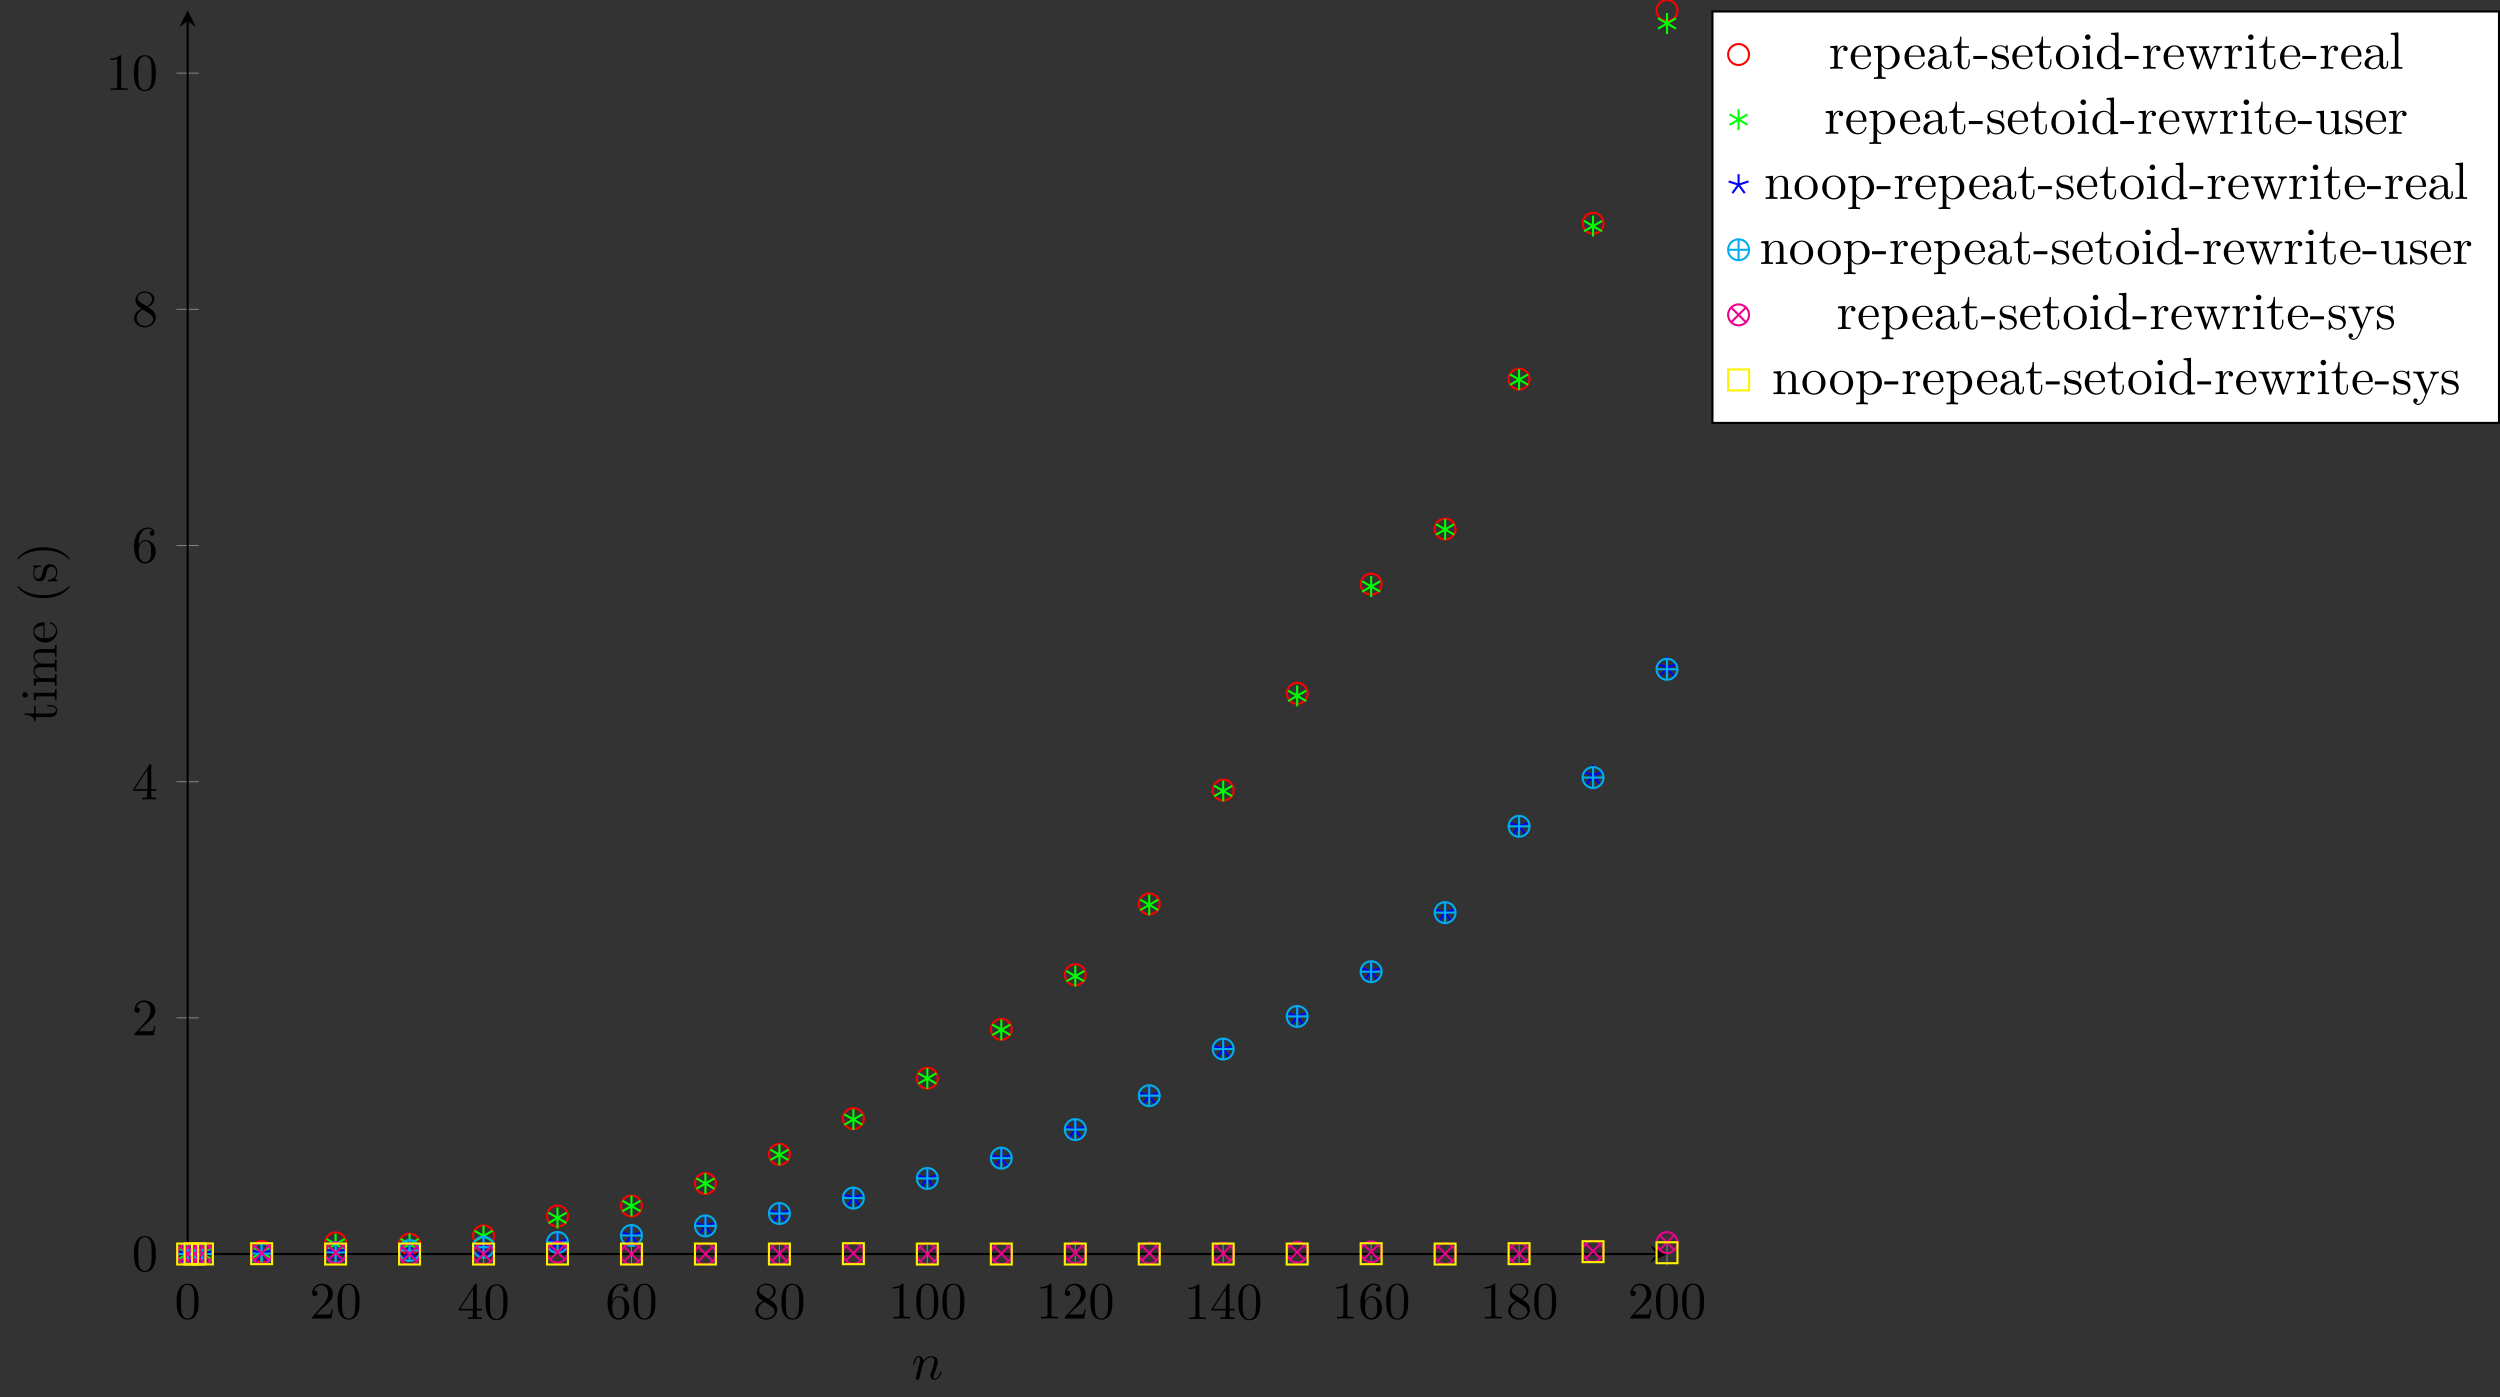 <?xml version="1.0" encoding="UTF-8"?>
<svg xmlns="http://www.w3.org/2000/svg" xmlns:xlink="http://www.w3.org/1999/xlink" width="476.041pt" height="266.073pt" viewBox="0 0 476.041 266.073" version="1.1">
<rect x="0" y="0" width="476.041" height="266.073" fill="#333333" stroke="none"/>
<defs>
<g>
<symbol overflow="visible" id="glyph0-0">
<path style="stroke:none;" d=""/>
</symbol>
<symbol overflow="visible" id="glyph0-1">
<path style="stroke:none;" d="M 4.578 -3.188 C 4.578 -3.984 4.531 -4.781 4.188 -5.516 C 3.734 -6.484 2.906 -6.641 2.5 -6.641 C 1.891 -6.641 1.172 -6.375 0.75 -5.453 C 0.438 -4.766 0.391 -3.984 0.391 -3.188 C 0.391 -2.438 0.422 -1.547 0.844 -0.781 C 1.266 0.016 2 0.219 2.484 0.219 C 3.016 0.219 3.781 0.016 4.219 -0.938 C 4.531 -1.625 4.578 -2.406 4.578 -3.188 Z M 3.766 -3.312 C 3.766 -2.562 3.766 -1.891 3.656 -1.25 C 3.5 -0.297 2.938 0 2.484 0 C 2.094 0 1.5 -0.25 1.328 -1.203 C 1.219 -1.797 1.219 -2.719 1.219 -3.312 C 1.219 -3.953 1.219 -4.609 1.297 -5.141 C 1.484 -6.328 2.234 -6.422 2.484 -6.422 C 2.812 -6.422 3.469 -6.234 3.656 -5.25 C 3.766 -4.688 3.766 -3.938 3.766 -3.312 Z M 3.766 -3.312 "/>
</symbol>
<symbol overflow="visible" id="glyph0-2">
<path style="stroke:none;" d="M 4.469 -1.734 L 4.234 -1.734 C 4.172 -1.438 4.109 -1 4 -0.844 C 3.938 -0.766 3.281 -0.766 3.062 -0.766 L 1.266 -0.766 L 2.328 -1.797 C 3.875 -3.172 4.469 -3.703 4.469 -4.703 C 4.469 -5.844 3.578 -6.641 2.359 -6.641 C 1.234 -6.641 0.5 -5.719 0.5 -4.828 C 0.5 -4.281 1 -4.281 1.031 -4.281 C 1.203 -4.281 1.547 -4.391 1.547 -4.812 C 1.547 -5.062 1.359 -5.328 1.016 -5.328 C 0.938 -5.328 0.922 -5.328 0.891 -5.312 C 1.109 -5.969 1.656 -6.328 2.234 -6.328 C 3.141 -6.328 3.562 -5.516 3.562 -4.703 C 3.562 -3.906 3.078 -3.125 2.516 -2.5 L 0.609 -0.375 C 0.5 -0.266 0.5 -0.234 0.5 0 L 4.203 0 Z M 4.469 -1.734 "/>
</symbol>
<symbol overflow="visible" id="glyph0-3">
<path style="stroke:none;" d="M 4.688 -1.641 L 4.688 -1.953 L 3.703 -1.953 L 3.703 -6.484 C 3.703 -6.688 3.703 -6.75 3.531 -6.75 C 3.453 -6.75 3.422 -6.75 3.344 -6.625 L 0.281 -1.953 L 0.281 -1.641 L 2.938 -1.641 L 2.938 -0.781 C 2.938 -0.422 2.906 -0.312 2.172 -0.312 L 1.969 -0.312 L 1.969 0 C 2.375 -0.031 2.891 -0.031 3.312 -0.031 C 3.734 -0.031 4.25 -0.031 4.672 0 L 4.672 -0.312 L 4.453 -0.312 C 3.719 -0.312 3.703 -0.422 3.703 -0.781 L 3.703 -1.641 Z M 2.984 -1.953 L 0.562 -1.953 L 2.984 -5.672 Z M 2.984 -1.953 "/>
</symbol>
<symbol overflow="visible" id="glyph0-4">
<path style="stroke:none;" d="M 4.562 -2.031 C 4.562 -3.297 3.672 -4.25 2.562 -4.25 C 1.891 -4.25 1.516 -3.75 1.312 -3.266 L 1.312 -3.516 C 1.312 -6.031 2.547 -6.391 3.062 -6.391 C 3.297 -6.391 3.719 -6.328 3.938 -5.984 C 3.781 -5.984 3.391 -5.984 3.391 -5.547 C 3.391 -5.234 3.625 -5.078 3.844 -5.078 C 4 -5.078 4.312 -5.172 4.312 -5.562 C 4.312 -6.156 3.875 -6.641 3.047 -6.641 C 1.766 -6.641 0.422 -5.359 0.422 -3.156 C 0.422 -0.484 1.578 0.219 2.5 0.219 C 3.609 0.219 4.562 -0.719 4.562 -2.031 Z M 3.656 -2.047 C 3.656 -1.562 3.656 -1.062 3.484 -0.703 C 3.188 -0.109 2.734 -0.062 2.5 -0.062 C 1.875 -0.062 1.578 -0.656 1.516 -0.812 C 1.328 -1.281 1.328 -2.078 1.328 -2.25 C 1.328 -3.031 1.656 -4.031 2.547 -4.031 C 2.719 -4.031 3.172 -4.031 3.484 -3.406 C 3.656 -3.047 3.656 -2.531 3.656 -2.047 Z M 3.656 -2.047 "/>
</symbol>
<symbol overflow="visible" id="glyph0-5">
<path style="stroke:none;" d="M 4.562 -1.672 C 4.562 -2.031 4.453 -2.484 4.062 -2.906 C 3.875 -3.109 3.719 -3.203 3.078 -3.609 C 3.797 -3.984 4.281 -4.5 4.281 -5.156 C 4.281 -6.078 3.406 -6.641 2.5 -6.641 C 1.5 -6.641 0.688 -5.906 0.688 -4.969 C 0.688 -4.797 0.703 -4.344 1.125 -3.875 C 1.234 -3.766 1.609 -3.516 1.859 -3.344 C 1.281 -3.047 0.422 -2.5 0.422 -1.5 C 0.422 -0.453 1.438 0.219 2.484 0.219 C 3.609 0.219 4.562 -0.609 4.562 -1.672 Z M 3.844 -5.156 C 3.844 -4.578 3.453 -4.109 2.859 -3.766 L 1.625 -4.562 C 1.172 -4.859 1.125 -5.188 1.125 -5.359 C 1.125 -5.969 1.781 -6.391 2.484 -6.391 C 3.203 -6.391 3.844 -5.875 3.844 -5.156 Z M 4.062 -1.312 C 4.062 -0.578 3.312 -0.062 2.5 -0.062 C 1.641 -0.062 0.922 -0.672 0.922 -1.5 C 0.922 -2.078 1.234 -2.719 2.078 -3.188 L 3.312 -2.406 C 3.594 -2.219 4.062 -1.922 4.062 -1.312 Z M 4.062 -1.312 "/>
</symbol>
<symbol overflow="visible" id="glyph0-6">
<path style="stroke:none;" d="M 4.172 0 L 4.172 -0.312 L 3.859 -0.312 C 2.953 -0.312 2.938 -0.422 2.938 -0.781 L 2.938 -6.375 C 2.938 -6.625 2.938 -6.641 2.703 -6.641 C 2.078 -6 1.203 -6 0.891 -6 L 0.891 -5.688 C 1.094 -5.688 1.672 -5.688 2.188 -5.953 L 2.188 -0.781 C 2.188 -0.422 2.156 -0.312 1.266 -0.312 L 0.953 -0.312 L 0.953 0 C 1.297 -0.031 2.156 -0.031 2.562 -0.031 C 2.953 -0.031 3.828 -0.031 4.172 0 Z M 4.172 0 "/>
</symbol>
<symbol overflow="visible" id="glyph0-7">
<path style="stroke:none;" d="M 5.688 -1.422 C 5.688 -1.531 5.609 -1.531 5.578 -1.531 C 5.469 -1.531 5.469 -1.5 5.422 -1.344 C 5.219 -0.672 4.891 -0.109 4.406 -0.109 C 4.234 -0.109 4.172 -0.203 4.172 -0.438 C 4.172 -0.688 4.25 -0.922 4.344 -1.141 C 4.531 -1.672 4.953 -2.766 4.953 -3.344 C 4.953 -4 4.531 -4.406 3.812 -4.406 C 2.906 -4.406 2.422 -3.766 2.25 -3.531 C 2.203 -4.094 1.797 -4.406 1.328 -4.406 C 0.875 -4.406 0.688 -4.016 0.594 -3.844 C 0.422 -3.5 0.297 -2.906 0.297 -2.875 C 0.297 -2.766 0.406 -2.766 0.406 -2.766 C 0.516 -2.766 0.516 -2.781 0.578 -3 C 0.75 -3.703 0.953 -4.188 1.312 -4.188 C 1.5 -4.188 1.609 -4.062 1.609 -3.734 C 1.609 -3.516 1.578 -3.406 1.453 -2.891 L 0.875 -0.594 C 0.844 -0.438 0.781 -0.203 0.781 -0.156 C 0.781 0.016 0.922 0.109 1.078 0.109 C 1.203 0.109 1.375 0.031 1.453 -0.172 C 1.453 -0.188 1.578 -0.656 1.641 -0.906 L 1.859 -1.797 C 1.906 -2.031 1.969 -2.25 2.031 -2.469 L 2.156 -2.969 C 2.297 -3.281 2.828 -4.188 3.781 -4.188 C 4.234 -4.188 4.312 -3.812 4.312 -3.484 C 4.312 -2.875 3.828 -1.594 3.672 -1.172 C 3.578 -0.938 3.562 -0.812 3.562 -0.703 C 3.562 -0.234 3.922 0.109 4.391 0.109 C 5.328 0.109 5.688 -1.344 5.688 -1.422 Z M 5.688 -1.422 "/>
</symbol>
<symbol overflow="visible" id="glyph1-0">
<path style="stroke:none;" d=""/>
</symbol>
<symbol overflow="visible" id="glyph1-1">
<path style="stroke:none;" d="M -1.234 -3.312 L -1.797 -3.312 L -1.797 -3.062 L -1.25 -3.062 C -0.516 -3.062 -0.141 -2.766 -0.141 -2.391 C -0.141 -1.719 -1.047 -1.719 -1.219 -1.719 L -3.984 -1.719 L -3.984 -3.156 L -4.297 -3.156 L -4.297 -1.719 L -6.125 -1.719 L -6.125 -1.469 C -5.312 -1.469 -4.25 -1.172 -4.203 -0.188 L -3.984 -0.188 L -3.984 -1.031 L -1.234 -1.031 C -0.016 -1.031 0.109 -1.969 0.109 -2.328 C 0.109 -3.031 -0.594 -3.312 -1.234 -3.312 Z M -1.234 -3.312 "/>
</symbol>
<symbol overflow="visible" id="glyph1-2">
<path style="stroke:none;" d="M 0 -2.469 L -0.312 -2.469 C -0.312 -1.797 -0.359 -1.766 -0.75 -1.766 L -4.406 -1.766 L -4.297 -0.375 L -3.984 -0.375 C -3.984 -1.016 -3.922 -1.109 -3.438 -1.109 L -0.75 -1.109 C -0.312 -1.109 -0.312 -1 -0.312 -0.328 L 0 -0.328 L -0.031 -1.422 C -0.031 -1.781 -0.016 -2.125 0 -2.469 Z M -6.016 -1.906 C -6.297 -1.906 -6.547 -1.688 -6.547 -1.391 C -6.547 -1.047 -6.266 -0.844 -6.016 -0.844 C -5.75 -0.844 -5.5 -1.078 -5.5 -1.375 C -5.5 -1.719 -5.766 -1.906 -6.016 -1.906 Z M -6.016 -1.906 "/>
</symbol>
<symbol overflow="visible" id="glyph1-3">
<path style="stroke:none;" d="M 0 -8.109 L -0.312 -8.109 C -0.312 -7.594 -0.312 -7.344 -0.609 -7.328 L -2.516 -7.328 C -3.375 -7.328 -3.672 -7.328 -4.031 -7.016 C -4.203 -6.875 -4.406 -6.547 -4.406 -5.969 C -4.406 -5.141 -3.812 -4.688 -3.422 -4.531 C -4.297 -4.391 -4.406 -3.656 -4.406 -3.203 C -4.406 -2.469 -3.984 -2 -3.359 -1.719 L -4.406 -1.719 L -4.297 -0.312 L -3.984 -0.312 C -3.984 -1.016 -3.922 -1.094 -3.422 -1.094 L -0.75 -1.094 C -0.312 -1.094 -0.312 -0.984 -0.312 -0.312 L 0 -0.312 L -0.031 -1.453 L 0 -2.562 L -0.312 -2.562 C -0.312 -1.891 -0.312 -1.781 -0.75 -1.781 L -2.594 -1.781 C -3.625 -1.781 -4.188 -2.5 -4.188 -3.125 C -4.188 -3.766 -3.656 -3.875 -3.078 -3.875 L -0.75 -3.875 C -0.312 -3.875 -0.312 -3.766 -0.312 -3.094 L 0 -3.094 L -0.031 -4.219 L 0 -5.328 L -0.312 -5.328 C -0.312 -4.672 -0.312 -4.562 -0.75 -4.562 L -2.594 -4.562 C -3.625 -4.562 -4.188 -5.266 -4.188 -5.906 C -4.188 -6.531 -3.656 -6.641 -3.078 -6.641 L -0.75 -6.641 C -0.312 -6.641 -0.312 -6.531 -0.312 -5.859 L 0 -5.859 L -0.031 -6.984 Z M 0 -8.109 "/>
</symbol>
<symbol overflow="visible" id="glyph1-4">
<path style="stroke:none;" d="M -1.188 -4.141 C -1.281 -4.141 -1.312 -4.062 -1.312 -4 C -1.312 -3.922 -1.25 -3.891 -1.172 -3.875 C -0.141 -3.531 -0.141 -2.625 -0.141 -2.531 C -0.141 -2.031 -0.438 -1.641 -0.812 -1.406 C -1.281 -1.109 -1.938 -1.109 -2.297 -1.109 L -2.297 -3.891 C -2.297 -4.109 -2.297 -4.141 -2.516 -4.141 C -3.5 -4.141 -4.469 -3.594 -4.469 -2.359 C -4.469 -1.203 -3.438 -0.281 -2.188 -0.281 C -0.859 -0.281 0.109 -1.328 0.109 -2.469 C 0.109 -3.688 -1 -4.141 -1.188 -4.141 Z M -2.516 -3.484 L -2.516 -1.109 C -4 -1.172 -4.25 -2.016 -4.25 -2.359 C -4.25 -3.375 -2.906 -3.484 -2.516 -3.484 Z M -2.516 -3.484 "/>
</symbol>
<symbol overflow="visible" id="glyph1-5">
<path style="stroke:none;" d="M 2.391 -3.297 C 2.359 -3.297 2.344 -3.297 2.172 -3.125 C 0.922 -1.891 -0.969 -1.562 -2.5 -1.562 C -4.234 -1.562 -5.969 -1.938 -7.203 -3.172 C -7.328 -3.297 -7.344 -3.297 -7.375 -3.297 C -7.453 -3.297 -7.484 -3.266 -7.484 -3.203 C -7.484 -3.094 -6.797 -2.203 -5.531 -1.609 C -4.438 -1.109 -3.328 -0.984 -2.5 -0.984 C -1.719 -0.984 -0.516 -1.094 0.625 -1.641 C 1.844 -2.25 2.5 -3.094 2.5 -3.203 C 2.5 -3.266 2.469 -3.297 2.391 -3.297 Z M 2.391 -3.297 "/>
</symbol>
<symbol overflow="visible" id="glyph1-6">
<path style="stroke:none;" d="M -1.281 -3.594 C -1.797 -3.594 -2.109 -3.297 -2.219 -3.172 C -2.547 -2.844 -2.625 -2.453 -2.703 -2.031 C -2.812 -1.469 -2.938 -0.812 -3.516 -0.812 C -3.875 -0.812 -4.281 -1.062 -4.281 -1.922 C -4.281 -3.016 -3.375 -3.078 -3.078 -3.094 C -2.984 -3.094 -2.984 -3.203 -2.984 -3.203 C -2.984 -3.344 -3.031 -3.344 -3.219 -3.344 L -4.234 -3.344 C -4.391 -3.344 -4.469 -3.344 -4.469 -3.234 C -4.469 -3.188 -4.469 -3.156 -4.344 -3.031 C -4.312 -3 -4.219 -2.906 -4.188 -2.859 C -4.469 -2.484 -4.469 -2.078 -4.469 -1.922 C -4.469 -0.703 -3.797 -0.328 -3.234 -0.328 C -2.891 -0.328 -2.609 -0.484 -2.391 -0.75 C -2.141 -1.078 -2.078 -1.359 -1.938 -2.078 C -1.891 -2.297 -1.734 -3.109 -1.016 -3.109 C -0.516 -3.109 -0.109 -2.766 -0.109 -1.984 C -0.109 -1.141 -0.672 -0.781 -1.531 -0.594 C -1.656 -0.562 -1.688 -0.562 -1.688 -0.453 C -1.688 -0.328 -1.625 -0.328 -1.453 -0.328 L -0.125 -0.328 C 0.047 -0.328 0.109 -0.328 0.109 -0.438 C 0.109 -0.484 0.094 -0.5 -0.094 -0.688 C -0.109 -0.703 -0.125 -0.703 -0.312 -0.891 C 0.094 -1.328 0.109 -1.781 0.109 -1.984 C 0.109 -3.125 -0.562 -3.594 -1.281 -3.594 Z M -1.281 -3.594 "/>
</symbol>
<symbol overflow="visible" id="glyph1-7">
<path style="stroke:none;" d="M -2.5 -2.875 C -3.266 -2.875 -4.469 -2.766 -5.609 -2.219 C -6.828 -1.625 -7.484 -0.766 -7.484 -0.672 C -7.484 -0.609 -7.438 -0.562 -7.375 -0.562 C -7.344 -0.562 -7.328 -0.562 -7.141 -0.75 C -6.156 -1.734 -4.578 -2.297 -2.5 -2.297 C -0.781 -2.297 0.969 -1.938 2.219 -0.703 C 2.344 -0.562 2.359 -0.562 2.391 -0.562 C 2.453 -0.562 2.5 -0.609 2.5 -0.672 C 2.5 -0.766 1.812 -1.672 0.547 -2.25 C -0.547 -2.766 -1.656 -2.875 -2.5 -2.875 Z M -2.5 -2.875 "/>
</symbol>
<symbol overflow="visible" id="glyph2-0">
<path style="stroke:none;" d=""/>
</symbol>
<symbol overflow="visible" id="glyph2-1">
<path style="stroke:none;" d="M 3.625 -3.797 C 3.625 -4.109 3.312 -4.406 2.891 -4.406 C 2.156 -4.406 1.797 -3.734 1.672 -3.312 L 1.672 -4.406 L 0.281 -4.297 L 0.281 -3.984 C 0.984 -3.984 1.062 -3.922 1.062 -3.422 L 1.062 -0.75 C 1.062 -0.312 0.953 -0.312 0.281 -0.312 L 0.281 0 L 1.422 -0.031 C 1.812 -0.031 2.281 -0.031 2.688 0 L 2.688 -0.312 L 2.469 -0.312 C 1.734 -0.312 1.719 -0.422 1.719 -0.781 L 1.719 -2.312 C 1.719 -3.297 2.141 -4.188 2.891 -4.188 C 2.953 -4.188 2.984 -4.188 3 -4.172 C 2.969 -4.172 2.766 -4.047 2.766 -3.781 C 2.766 -3.516 2.984 -3.359 3.203 -3.359 C 3.375 -3.359 3.625 -3.484 3.625 -3.797 Z M 3.625 -3.797 "/>
</symbol>
<symbol overflow="visible" id="glyph2-2">
<path style="stroke:none;" d="M 4.141 -1.188 C 4.141 -1.281 4.062 -1.312 4 -1.312 C 3.922 -1.312 3.891 -1.25 3.875 -1.172 C 3.531 -0.141 2.625 -0.141 2.531 -0.141 C 2.031 -0.141 1.641 -0.438 1.406 -0.812 C 1.109 -1.281 1.109 -1.938 1.109 -2.297 L 3.891 -2.297 C 4.109 -2.297 4.141 -2.297 4.141 -2.516 C 4.141 -3.5 3.594 -4.469 2.359 -4.469 C 1.203 -4.469 0.281 -3.438 0.281 -2.188 C 0.281 -0.859 1.328 0.109 2.469 0.109 C 3.688 0.109 4.141 -1 4.141 -1.188 Z M 3.484 -2.516 L 1.109 -2.516 C 1.172 -4 2.016 -4.25 2.359 -4.25 C 3.375 -4.25 3.484 -2.906 3.484 -2.516 Z M 3.484 -2.516 "/>
</symbol>
<symbol overflow="visible" id="glyph2-3">
<path style="stroke:none;" d="M 5.188 -2.156 C 5.188 -3.422 4.234 -4.406 3.109 -4.406 C 2.328 -4.406 1.906 -3.969 1.719 -3.75 L 1.719 -4.406 L 0.281 -4.297 L 0.281 -3.984 C 0.984 -3.984 1.062 -3.922 1.062 -3.484 L 1.062 1.172 C 1.062 1.625 0.953 1.625 0.281 1.625 L 0.281 1.938 L 1.391 1.906 L 2.516 1.938 L 2.516 1.625 C 1.859 1.625 1.75 1.625 1.75 1.172 L 1.75 -0.594 C 1.797 -0.422 2.219 0.109 2.969 0.109 C 4.156 0.109 5.188 -0.875 5.188 -2.156 Z M 4.359 -2.156 C 4.359 -0.953 3.672 -0.109 2.938 -0.109 C 2.531 -0.109 2.156 -0.312 1.891 -0.719 C 1.75 -0.922 1.75 -0.938 1.75 -1.141 L 1.75 -3.359 C 2.031 -3.875 2.516 -4.156 3.031 -4.156 C 3.766 -4.156 4.359 -3.281 4.359 -2.156 Z M 4.359 -2.156 "/>
</symbol>
<symbol overflow="visible" id="glyph2-4">
<path style="stroke:none;" d="M 4.812 -0.891 L 4.812 -1.453 L 4.562 -1.453 L 4.562 -0.891 C 4.562 -0.312 4.312 -0.25 4.203 -0.25 C 3.875 -0.25 3.844 -0.703 3.844 -0.75 L 3.844 -2.734 C 3.844 -3.156 3.844 -3.547 3.484 -3.922 C 3.094 -4.312 2.594 -4.469 2.109 -4.469 C 1.297 -4.469 0.609 -4 0.609 -3.344 C 0.609 -3.047 0.812 -2.875 1.062 -2.875 C 1.344 -2.875 1.531 -3.078 1.531 -3.328 C 1.531 -3.453 1.469 -3.781 1.016 -3.781 C 1.281 -4.141 1.781 -4.25 2.094 -4.25 C 2.578 -4.25 3.156 -3.859 3.156 -2.969 L 3.156 -2.609 C 2.641 -2.578 1.938 -2.547 1.312 -2.25 C 0.562 -1.906 0.312 -1.391 0.312 -0.953 C 0.312 -0.141 1.281 0.109 1.906 0.109 C 2.578 0.109 3.031 -0.297 3.219 -0.75 C 3.266 -0.359 3.531 0.062 4 0.062 C 4.203 0.062 4.812 -0.078 4.812 -0.891 Z M 3.156 -1.391 C 3.156 -0.453 2.438 -0.109 1.984 -0.109 C 1.5 -0.109 1.094 -0.453 1.094 -0.953 C 1.094 -1.5 1.5 -2.328 3.156 -2.391 Z M 3.156 -1.391 "/>
</symbol>
<symbol overflow="visible" id="glyph2-5">
<path style="stroke:none;" d="M 3.312 -1.234 L 3.312 -1.797 L 3.062 -1.797 L 3.062 -1.25 C 3.062 -0.516 2.766 -0.141 2.391 -0.141 C 1.719 -0.141 1.719 -1.047 1.719 -1.219 L 1.719 -3.984 L 3.156 -3.984 L 3.156 -4.297 L 1.719 -4.297 L 1.719 -6.125 L 1.469 -6.125 C 1.469 -5.312 1.172 -4.25 0.188 -4.203 L 0.188 -3.984 L 1.031 -3.984 L 1.031 -1.234 C 1.031 -0.016 1.969 0.109 2.328 0.109 C 3.031 0.109 3.312 -0.594 3.312 -1.234 Z M 3.312 -1.234 "/>
</symbol>
<symbol overflow="visible" id="glyph2-6">
<path style="stroke:none;" d="M 2.75 -1.859 L 2.75 -2.438 L 0.109 -2.438 L 0.109 -1.859 Z M 2.75 -1.859 "/>
</symbol>
<symbol overflow="visible" id="glyph2-7">
<path style="stroke:none;" d="M 3.594 -1.281 C 3.594 -1.797 3.297 -2.109 3.172 -2.219 C 2.844 -2.547 2.453 -2.625 2.031 -2.703 C 1.469 -2.812 0.812 -2.938 0.812 -3.516 C 0.812 -3.875 1.062 -4.281 1.922 -4.281 C 3.016 -4.281 3.078 -3.375 3.094 -3.078 C 3.094 -2.984 3.203 -2.984 3.203 -2.984 C 3.344 -2.984 3.344 -3.031 3.344 -3.219 L 3.344 -4.234 C 3.344 -4.391 3.344 -4.469 3.234 -4.469 C 3.188 -4.469 3.156 -4.469 3.031 -4.344 C 3 -4.312 2.906 -4.219 2.859 -4.188 C 2.484 -4.469 2.078 -4.469 1.922 -4.469 C 0.703 -4.469 0.328 -3.797 0.328 -3.234 C 0.328 -2.891 0.484 -2.609 0.75 -2.391 C 1.078 -2.141 1.359 -2.078 2.078 -1.938 C 2.297 -1.891 3.109 -1.734 3.109 -1.016 C 3.109 -0.516 2.766 -0.109 1.984 -0.109 C 1.141 -0.109 0.781 -0.672 0.594 -1.531 C 0.562 -1.656 0.562 -1.688 0.453 -1.688 C 0.328 -1.688 0.328 -1.625 0.328 -1.453 L 0.328 -0.125 C 0.328 0.047 0.328 0.109 0.438 0.109 C 0.484 0.109 0.5 0.094 0.688 -0.094 C 0.703 -0.109 0.703 -0.125 0.891 -0.312 C 1.328 0.094 1.781 0.109 1.984 0.109 C 3.125 0.109 3.594 -0.562 3.594 -1.281 Z M 3.594 -1.281 "/>
</symbol>
<symbol overflow="visible" id="glyph2-8">
<path style="stroke:none;" d="M 4.688 -2.141 C 4.688 -3.406 3.703 -4.469 2.5 -4.469 C 1.25 -4.469 0.281 -3.375 0.281 -2.141 C 0.281 -0.844 1.312 0.109 2.484 0.109 C 3.688 0.109 4.688 -0.875 4.688 -2.141 Z M 3.875 -2.219 C 3.875 -1.859 3.875 -1.312 3.656 -0.875 C 3.422 -0.422 2.984 -0.141 2.5 -0.141 C 2.062 -0.141 1.625 -0.344 1.359 -0.812 C 1.109 -1.25 1.109 -1.859 1.109 -2.219 C 1.109 -2.609 1.109 -3.141 1.344 -3.578 C 1.609 -4.031 2.078 -4.25 2.484 -4.25 C 2.922 -4.25 3.344 -4.031 3.609 -3.594 C 3.875 -3.172 3.875 -2.594 3.875 -2.219 Z M 3.875 -2.219 "/>
</symbol>
<symbol overflow="visible" id="glyph2-9">
<path style="stroke:none;" d="M 2.469 0 L 2.469 -0.312 C 1.797 -0.312 1.766 -0.359 1.766 -0.75 L 1.766 -4.406 L 0.375 -4.297 L 0.375 -3.984 C 1.016 -3.984 1.109 -3.922 1.109 -3.438 L 1.109 -0.75 C 1.109 -0.312 1 -0.312 0.328 -0.312 L 0.328 0 L 1.422 -0.031 C 1.781 -0.031 2.125 -0.016 2.469 0 Z M 1.906 -6.016 C 1.906 -6.297 1.688 -6.547 1.391 -6.547 C 1.047 -6.547 0.844 -6.266 0.844 -6.016 C 0.844 -5.75 1.078 -5.5 1.375 -5.5 C 1.719 -5.5 1.906 -5.766 1.906 -6.016 Z M 1.906 -6.016 "/>
</symbol>
<symbol overflow="visible" id="glyph2-10">
<path style="stroke:none;" d="M 5.25 0 L 5.25 -0.312 C 4.562 -0.312 4.469 -0.375 4.469 -0.875 L 4.469 -6.922 L 3.047 -6.812 L 3.047 -6.5 C 3.734 -6.5 3.812 -6.438 3.812 -5.938 L 3.812 -3.781 C 3.531 -4.141 3.094 -4.406 2.562 -4.406 C 1.391 -4.406 0.344 -3.422 0.344 -2.141 C 0.344 -0.875 1.312 0.109 2.453 0.109 C 3.094 0.109 3.531 -0.234 3.781 -0.547 L 3.781 0.109 Z M 3.781 -1.172 C 3.781 -1 3.781 -0.984 3.672 -0.812 C 3.375 -0.328 2.938 -0.109 2.5 -0.109 C 2.047 -0.109 1.688 -0.375 1.453 -0.75 C 1.203 -1.156 1.172 -1.719 1.172 -2.141 C 1.172 -2.5 1.188 -3.094 1.469 -3.547 C 1.688 -3.859 2.062 -4.188 2.609 -4.188 C 2.953 -4.188 3.375 -4.031 3.672 -3.594 C 3.781 -3.422 3.781 -3.406 3.781 -3.219 Z M 3.781 -1.172 "/>
</symbol>
<symbol overflow="visible" id="glyph2-11">
<path style="stroke:none;" d="M 7.016 -3.984 L 7.016 -4.297 C 6.781 -4.281 6.5 -4.266 6.281 -4.266 L 5.359 -4.297 L 5.359 -3.984 C 5.719 -3.984 5.938 -3.797 5.938 -3.516 C 5.938 -3.453 5.938 -3.422 5.875 -3.297 L 4.969 -0.75 L 3.984 -3.531 C 3.953 -3.656 3.938 -3.672 3.938 -3.719 C 3.938 -3.984 4.328 -3.984 4.531 -3.984 L 4.531 -4.297 L 3.484 -4.266 C 3.188 -4.266 2.906 -4.281 2.609 -4.297 L 2.609 -3.984 C 2.969 -3.984 3.125 -3.969 3.234 -3.844 C 3.281 -3.781 3.391 -3.484 3.453 -3.297 L 2.609 -0.875 L 1.656 -3.531 C 1.609 -3.656 1.609 -3.672 1.609 -3.719 C 1.609 -3.984 2 -3.984 2.188 -3.984 L 2.188 -4.297 L 1.109 -4.266 L 0.172 -4.297 L 0.172 -3.984 C 0.672 -3.984 0.797 -3.953 0.922 -3.641 L 2.172 -0.109 C 2.219 0.031 2.25 0.109 2.375 0.109 C 2.516 0.109 2.531 0.047 2.578 -0.094 L 3.594 -2.906 L 4.609 -0.078 C 4.641 0.031 4.672 0.109 4.812 0.109 C 4.938 0.109 4.969 0.016 5 -0.078 L 6.172 -3.344 C 6.344 -3.844 6.656 -3.984 7.016 -3.984 Z M 7.016 -3.984 "/>
</symbol>
<symbol overflow="visible" id="glyph2-12">
<path style="stroke:none;" d="M 2.547 0 L 2.547 -0.312 C 1.875 -0.312 1.766 -0.312 1.766 -0.75 L 1.766 -6.922 L 0.328 -6.812 L 0.328 -6.5 C 1.031 -6.5 1.109 -6.438 1.109 -5.938 L 1.109 -0.75 C 1.109 -0.312 1 -0.312 0.328 -0.312 L 0.328 0 L 1.438 -0.031 Z M 2.547 0 "/>
</symbol>
<symbol overflow="visible" id="glyph2-13">
<path style="stroke:none;" d="M 5.328 0 L 5.328 -0.312 C 4.641 -0.312 4.562 -0.375 4.562 -0.875 L 4.562 -4.406 L 3.094 -4.297 L 3.094 -3.984 C 3.781 -3.984 3.875 -3.922 3.875 -3.422 L 3.875 -1.656 C 3.875 -0.781 3.391 -0.109 2.656 -0.109 C 1.828 -0.109 1.781 -0.578 1.781 -1.094 L 1.781 -4.406 L 0.312 -4.297 L 0.312 -3.984 C 1.094 -3.984 1.094 -3.953 1.094 -3.078 L 1.094 -1.578 C 1.094 -0.797 1.094 0.109 2.609 0.109 C 3.172 0.109 3.609 -0.172 3.891 -0.781 L 3.891 0.109 Z M 5.328 0 "/>
</symbol>
<symbol overflow="visible" id="glyph2-14">
<path style="stroke:none;" d="M 5.328 0 L 5.328 -0.312 C 4.812 -0.312 4.562 -0.312 4.562 -0.609 L 4.562 -2.516 C 4.562 -3.375 4.562 -3.672 4.25 -4.031 C 4.109 -4.203 3.781 -4.406 3.203 -4.406 C 2.469 -4.406 2 -3.984 1.719 -3.359 L 1.719 -4.406 L 0.312 -4.297 L 0.312 -3.984 C 1.016 -3.984 1.094 -3.922 1.094 -3.422 L 1.094 -0.75 C 1.094 -0.312 0.984 -0.312 0.312 -0.312 L 0.312 0 L 1.453 -0.031 L 2.562 0 L 2.562 -0.312 C 1.891 -0.312 1.781 -0.312 1.781 -0.75 L 1.781 -2.594 C 1.781 -3.625 2.5 -4.188 3.125 -4.188 C 3.766 -4.188 3.875 -3.656 3.875 -3.078 L 3.875 -0.75 C 3.875 -0.312 3.766 -0.312 3.094 -0.312 L 3.094 0 L 4.219 -0.031 Z M 5.328 0 "/>
</symbol>
<symbol overflow="visible" id="glyph2-15">
<path style="stroke:none;" d="M 5.062 -3.984 L 5.062 -4.297 C 4.828 -4.281 4.547 -4.266 4.312 -4.266 L 3.453 -4.297 L 3.453 -3.984 C 3.766 -3.984 3.922 -3.812 3.922 -3.562 C 3.922 -3.453 3.906 -3.438 3.859 -3.312 L 2.844 -0.875 L 1.75 -3.547 C 1.703 -3.656 1.688 -3.688 1.688 -3.734 C 1.688 -3.984 2.047 -3.984 2.25 -3.984 L 2.25 -4.297 L 1.156 -4.266 C 0.891 -4.266 0.484 -4.281 0.188 -4.297 L 0.188 -3.984 C 0.672 -3.984 0.859 -3.984 1 -3.641 L 2.5 0 L 2.25 0.594 C 2.031 1.141 1.75 1.828 1.109 1.828 C 1.062 1.828 0.828 1.828 0.641 1.641 C 0.953 1.609 1.031 1.391 1.031 1.219 C 1.031 0.969 0.844 0.812 0.609 0.812 C 0.406 0.812 0.188 0.938 0.188 1.234 C 0.188 1.688 0.609 2.047 1.109 2.047 C 1.734 2.047 2.141 1.469 2.375 0.906 L 4.141 -3.344 C 4.391 -3.984 4.906 -3.984 5.062 -3.984 Z M 5.062 -3.984 "/>
</symbol>
</g>
<clipPath id="clip1">
  <path d="M 325 1 L 476.039 1 L 476.039 81 L 325 81 Z M 325 1 "/>
</clipPath>
</defs>
<g id="surface1">
<path style="fill:none;stroke-width:0.199;stroke-linecap:butt;stroke-linejoin:miter;stroke:rgb(50%,50%,50%);stroke-opacity:1;stroke-miterlimit:10;" d="M -0.002 -2.128 L -0.002 2.126 M 28.17 -2.128 L 28.17 2.126 M 56.338 -2.128 L 56.338 2.126 M 84.51 -2.128 L 84.51 2.126 M 112.678 -2.128 L 112.678 2.126 M 140.846 -2.128 L 140.846 2.126 M 169.018 -2.128 L 169.018 2.126 M 197.186 -2.128 L 197.186 2.126 M 225.358 -2.128 L 225.358 2.126 M 253.526 -2.128 L 253.526 2.126 M 281.694 -2.128 L 281.694 2.126 " transform="matrix(1,0,0,-1,35.732,238.79)"/>
<path style="fill:none;stroke-width:0.199;stroke-linecap:butt;stroke-linejoin:miter;stroke:rgb(50%,50%,50%);stroke-opacity:1;stroke-miterlimit:10;" d="M -2.127 0.001 L 2.127 0.001 M -2.127 44.974 L 2.127 44.974 M -2.127 89.942 L 2.127 89.942 M -2.127 134.915 L 2.127 134.915 M -2.127 179.888 L 2.127 179.888 M -2.127 224.86 L 2.127 224.86 " transform="matrix(1,0,0,-1,35.732,238.79)"/>
<path style="fill:none;stroke-width:0.399;stroke-linecap:butt;stroke-linejoin:miter;stroke:rgb(0%,0%,0%);stroke-opacity:1;stroke-miterlimit:10;" d="M -0.002 0.001 L 279.702 0.001 " transform="matrix(1,0,0,-1,35.732,238.79)"/>
<path style=" stroke:none;fill-rule:nonzero;fill:rgb(0%,0%,0%);fill-opacity:1;" d="M 317.426 238.789 L 314.238 237.195 L 315.434 238.789 L 314.238 240.383 "/>
<path style="fill:none;stroke-width:0.399;stroke-linecap:butt;stroke-linejoin:miter;stroke:rgb(0%,0%,0%);stroke-opacity:1;stroke-miterlimit:10;" d="M -0.002 0.001 L -0.002 234.81 " transform="matrix(1,0,0,-1,35.732,238.79)"/>
<path style=" stroke:none;fill-rule:nonzero;fill:rgb(0%,0%,0%);fill-opacity:1;" d="M 35.73 1.988 L 34.137 5.18 L 35.73 3.98 L 37.324 5.18 "/>
<g style="fill:rgb(0%,0%,0%);fill-opacity:1;">
  <use xlink:href="#glyph0-1" x="33.241" y="251.07"/>
</g>
<g style="fill:rgb(0%,0%,0%);fill-opacity:1;">
  <use xlink:href="#glyph0-2" x="58.92" y="251.07"/>
  <use xlink:href="#glyph0-1" x="63.901" y="251.07"/>
</g>
<g style="fill:rgb(0%,0%,0%);fill-opacity:1;">
  <use xlink:href="#glyph0-3" x="87.089" y="251.18"/>
  <use xlink:href="#glyph0-1" x="92.07" y="251.18"/>
</g>
<g style="fill:rgb(0%,0%,0%);fill-opacity:1;">
  <use xlink:href="#glyph0-4" x="115.258" y="251.07"/>
  <use xlink:href="#glyph0-1" x="120.239" y="251.07"/>
</g>
<g style="fill:rgb(0%,0%,0%);fill-opacity:1;">
  <use xlink:href="#glyph0-5" x="143.427" y="251.07"/>
  <use xlink:href="#glyph0-1" x="148.408" y="251.07"/>
</g>
<g style="fill:rgb(0%,0%,0%);fill-opacity:1;">
  <use xlink:href="#glyph0-6" x="169.106" y="251.07"/>
  <use xlink:href="#glyph0-1" x="174.087" y="251.07"/>
  <use xlink:href="#glyph0-1" x="179.069" y="251.07"/>
</g>
<g style="fill:rgb(0%,0%,0%);fill-opacity:1;">
  <use xlink:href="#glyph0-6" x="197.275" y="251.07"/>
  <use xlink:href="#glyph0-2" x="202.256" y="251.07"/>
  <use xlink:href="#glyph0-1" x="207.238" y="251.07"/>
</g>
<g style="fill:rgb(0%,0%,0%);fill-opacity:1;">
  <use xlink:href="#glyph0-6" x="225.444" y="251.18"/>
  <use xlink:href="#glyph0-3" x="230.425" y="251.18"/>
  <use xlink:href="#glyph0-1" x="235.407" y="251.18"/>
</g>
<g style="fill:rgb(0%,0%,0%);fill-opacity:1;">
  <use xlink:href="#glyph0-6" x="253.613" y="251.07"/>
  <use xlink:href="#glyph0-4" x="258.594" y="251.07"/>
  <use xlink:href="#glyph0-1" x="263.576" y="251.07"/>
</g>
<g style="fill:rgb(0%,0%,0%);fill-opacity:1;">
  <use xlink:href="#glyph0-6" x="281.783" y="251.07"/>
  <use xlink:href="#glyph0-5" x="286.764" y="251.07"/>
  <use xlink:href="#glyph0-1" x="291.746" y="251.07"/>
</g>
<g style="fill:rgb(0%,0%,0%);fill-opacity:1;">
  <use xlink:href="#glyph0-2" x="309.952" y="251.07"/>
  <use xlink:href="#glyph0-1" x="314.933" y="251.07"/>
  <use xlink:href="#glyph0-1" x="319.915" y="251.07"/>
</g>
<g style="fill:rgb(0%,0%,0%);fill-opacity:1;">
  <use xlink:href="#glyph0-1" x="25.104" y="241.998"/>
</g>
<g style="fill:rgb(0%,0%,0%);fill-opacity:1;">
  <use xlink:href="#glyph0-2" x="25.104" y="197.136"/>
</g>
<g style="fill:rgb(0%,0%,0%);fill-opacity:1;">
  <use xlink:href="#glyph0-3" x="25.104" y="152.219"/>
</g>
<g style="fill:rgb(0%,0%,0%);fill-opacity:1;">
  <use xlink:href="#glyph0-4" x="25.104" y="107.083"/>
</g>
<g style="fill:rgb(0%,0%,0%);fill-opacity:1;">
  <use xlink:href="#glyph0-5" x="25.104" y="62.112"/>
</g>
<g style="fill:rgb(0%,0%,0%);fill-opacity:1;">
  <use xlink:href="#glyph0-6" x="20.123" y="17.14"/>
  <use xlink:href="#glyph0-1" x="25.104" y="17.14"/>
</g>
<path style="fill:none;stroke-width:0.399;stroke-linecap:butt;stroke-linejoin:miter;stroke:rgb(100%,0%,0%);stroke-opacity:1;stroke-miterlimit:10;" d="M 1.991 0.044 C 1.991 1.145 1.1 2.036 -0.002 2.036 C -1.099 2.036 -1.994 1.145 -1.994 0.044 C -1.994 -1.054 -1.099 -1.948 -0.002 -1.948 C 1.1 -1.948 1.991 -1.054 1.991 0.044 Z M 1.991 0.044 " transform="matrix(1,0,0,-1,35.732,238.79)"/>
<path style="fill:none;stroke-width:0.399;stroke-linecap:butt;stroke-linejoin:miter;stroke:rgb(100%,0%,0%);stroke-opacity:1;stroke-miterlimit:10;" d="M 3.401 0.067 C 3.401 1.169 2.51 2.06 1.409 2.06 C 0.307 2.06 -0.584 1.169 -0.584 0.067 C -0.584 -1.034 0.307 -1.925 1.409 -1.925 C 2.51 -1.925 3.401 -1.034 3.401 0.067 Z M 3.401 0.067 " transform="matrix(1,0,0,-1,35.732,238.79)"/>
<path style="fill:none;stroke-width:0.399;stroke-linecap:butt;stroke-linejoin:miter;stroke:rgb(100%,0%,0%);stroke-opacity:1;stroke-miterlimit:10;" d="M 4.811 0.091 C 4.811 1.192 3.916 2.083 2.819 2.083 C 1.717 2.083 0.823 1.192 0.823 0.091 C 0.823 -1.011 1.717 -1.901 2.819 -1.901 C 3.916 -1.901 4.811 -1.011 4.811 0.091 Z M 4.811 0.091 " transform="matrix(1,0,0,-1,35.732,238.79)"/>
<path style="fill:none;stroke-width:0.399;stroke-linecap:butt;stroke-linejoin:miter;stroke:rgb(100%,0%,0%);stroke-opacity:1;stroke-miterlimit:10;" d="M 16.077 0.493 C 16.077 1.595 15.186 2.485 14.084 2.485 C 12.983 2.485 12.092 1.595 12.092 0.493 C 12.092 -0.605 12.983 -1.499 14.084 -1.499 C 15.186 -1.499 16.077 -0.605 16.077 0.493 Z M 16.077 0.493 " transform="matrix(1,0,0,-1,35.732,238.79)"/>
<path style="fill:none;stroke-width:0.399;stroke-linecap:butt;stroke-linejoin:miter;stroke:rgb(100%,0%,0%);stroke-opacity:1;stroke-miterlimit:10;" d="M 30.163 2.138 C 30.163 3.235 29.272 4.13 28.17 4.13 C 27.069 4.13 26.178 3.235 26.178 2.138 C 26.178 1.036 27.069 0.145 28.17 0.145 C 29.272 0.145 30.163 1.036 30.163 2.138 Z M 30.163 2.138 " transform="matrix(1,0,0,-1,35.732,238.79)"/>
<path style="fill:none;stroke-width:0.399;stroke-linecap:butt;stroke-linejoin:miter;stroke:rgb(100%,0%,0%);stroke-opacity:1;stroke-miterlimit:10;" d="M 44.248 1.888 C 44.248 2.989 43.354 3.88 42.252 3.88 C 41.155 3.88 40.26 2.989 40.26 1.888 C 40.26 0.79 41.155 -0.105 42.252 -0.105 C 43.354 -0.105 44.248 0.79 44.248 1.888 Z M 44.248 1.888 " transform="matrix(1,0,0,-1,35.732,238.79)"/>
<path style="fill:none;stroke-width:0.399;stroke-linecap:butt;stroke-linejoin:miter;stroke:rgb(100%,0%,0%);stroke-opacity:1;stroke-miterlimit:10;" d="M 58.331 3.462 C 58.331 4.563 57.44 5.454 56.338 5.454 C 55.237 5.454 54.346 4.563 54.346 3.462 C 54.346 2.364 55.237 1.47 56.338 1.47 C 57.44 1.47 58.331 2.364 58.331 3.462 Z M 58.331 3.462 " transform="matrix(1,0,0,-1,35.732,238.79)"/>
<path style="fill:none;stroke-width:0.399;stroke-linecap:butt;stroke-linejoin:miter;stroke:rgb(100%,0%,0%);stroke-opacity:1;stroke-miterlimit:10;" d="M 72.416 7.239 C 72.416 8.341 71.526 9.231 70.424 9.231 C 69.323 9.231 68.432 8.341 68.432 7.239 C 68.432 6.142 69.323 5.247 70.424 5.247 C 71.526 5.247 72.416 6.142 72.416 7.239 Z M 72.416 7.239 " transform="matrix(1,0,0,-1,35.732,238.79)"/>
<path style="fill:none;stroke-width:0.399;stroke-linecap:butt;stroke-linejoin:miter;stroke:rgb(100%,0%,0%);stroke-opacity:1;stroke-miterlimit:10;" d="M 86.502 9.153 C 86.502 10.251 85.608 11.145 84.51 11.145 C 83.409 11.145 82.514 10.251 82.514 9.153 C 82.514 8.052 83.409 7.161 84.51 7.161 C 85.608 7.161 86.502 8.052 86.502 9.153 Z M 86.502 9.153 " transform="matrix(1,0,0,-1,35.732,238.79)"/>
<path style="fill:none;stroke-width:0.399;stroke-linecap:butt;stroke-linejoin:miter;stroke:rgb(100%,0%,0%);stroke-opacity:1;stroke-miterlimit:10;" d="M 100.584 13.423 C 100.584 14.524 99.694 15.415 98.592 15.415 C 97.495 15.415 96.6 14.524 96.6 13.423 C 96.6 12.325 97.495 11.431 98.592 11.431 C 99.694 11.431 100.584 12.325 100.584 13.423 Z M 100.584 13.423 " transform="matrix(1,0,0,-1,35.732,238.79)"/>
<path style="fill:none;stroke-width:0.399;stroke-linecap:butt;stroke-linejoin:miter;stroke:rgb(100%,0%,0%);stroke-opacity:1;stroke-miterlimit:10;" d="M 114.67 18.977 C 114.67 20.079 113.78 20.97 112.678 20.97 C 111.577 20.97 110.686 20.079 110.686 18.977 C 110.686 17.876 111.577 16.985 112.678 16.985 C 113.78 16.985 114.67 17.876 114.67 18.977 Z M 114.67 18.977 " transform="matrix(1,0,0,-1,35.732,238.79)"/>
<path style="fill:none;stroke-width:0.399;stroke-linecap:butt;stroke-linejoin:miter;stroke:rgb(100%,0%,0%);stroke-opacity:1;stroke-miterlimit:10;" d="M 128.756 25.79 C 128.756 26.892 127.862 27.782 126.764 27.782 C 125.663 27.782 124.772 26.892 124.772 25.79 C 124.772 24.692 125.663 23.798 126.764 23.798 C 127.862 23.798 128.756 24.692 128.756 25.79 Z M 128.756 25.79 " transform="matrix(1,0,0,-1,35.732,238.79)"/>
<path style="fill:none;stroke-width:0.399;stroke-linecap:butt;stroke-linejoin:miter;stroke:rgb(100%,0%,0%);stroke-opacity:1;stroke-miterlimit:10;" d="M 142.838 33.481 C 142.838 34.583 141.948 35.474 140.846 35.474 C 139.748 35.474 138.854 34.583 138.854 33.481 C 138.854 32.38 139.748 31.489 140.846 31.489 C 141.948 31.489 142.838 32.38 142.838 33.481 Z M 142.838 33.481 " transform="matrix(1,0,0,-1,35.732,238.79)"/>
<path style="fill:none;stroke-width:0.399;stroke-linecap:butt;stroke-linejoin:miter;stroke:rgb(100%,0%,0%);stroke-opacity:1;stroke-miterlimit:10;" d="M 156.924 42.79 C 156.924 43.892 156.034 44.782 154.932 44.782 C 153.831 44.782 152.94 43.892 152.94 42.79 C 152.94 41.688 153.831 40.798 154.932 40.798 C 156.034 40.798 156.924 41.688 156.924 42.79 Z M 156.924 42.79 " transform="matrix(1,0,0,-1,35.732,238.79)"/>
<path style="fill:none;stroke-width:0.399;stroke-linecap:butt;stroke-linejoin:miter;stroke:rgb(100%,0%,0%);stroke-opacity:1;stroke-miterlimit:10;" d="M 171.01 53.181 C 171.01 54.278 170.12 55.173 169.018 55.173 C 167.916 55.173 167.026 54.278 167.026 53.181 C 167.026 52.079 167.916 51.188 169.018 51.188 C 170.12 51.188 171.01 52.079 171.01 53.181 Z M 171.01 53.181 " transform="matrix(1,0,0,-1,35.732,238.79)"/>
<path style="fill:none;stroke-width:0.399;stroke-linecap:butt;stroke-linejoin:miter;stroke:rgb(100%,0%,0%);stroke-opacity:1;stroke-miterlimit:10;" d="M 185.096 66.673 C 185.096 67.77 184.202 68.665 183.1 68.665 C 182.002 68.665 181.108 67.77 181.108 66.673 C 181.108 65.571 182.002 64.677 183.1 64.677 C 184.202 64.677 185.096 65.571 185.096 66.673 Z M 185.096 66.673 " transform="matrix(1,0,0,-1,35.732,238.79)"/>
<path style="fill:none;stroke-width:0.399;stroke-linecap:butt;stroke-linejoin:miter;stroke:rgb(100%,0%,0%);stroke-opacity:1;stroke-miterlimit:10;" d="M 199.178 88.349 C 199.178 89.446 198.288 90.341 197.186 90.341 C 196.084 90.341 195.194 89.446 195.194 88.349 C 195.194 87.247 196.084 86.356 197.186 86.356 C 198.288 86.356 199.178 87.247 199.178 88.349 Z M 199.178 88.349 " transform="matrix(1,0,0,-1,35.732,238.79)"/>
<path style="fill:none;stroke-width:0.399;stroke-linecap:butt;stroke-linejoin:miter;stroke:rgb(100%,0%,0%);stroke-opacity:1;stroke-miterlimit:10;" d="M 213.264 106.763 C 213.264 107.864 212.373 108.755 211.272 108.755 C 210.17 108.755 209.28 107.864 209.28 106.763 C 209.28 105.661 210.17 104.77 211.272 104.77 C 212.373 104.77 213.264 105.661 213.264 106.763 Z M 213.264 106.763 " transform="matrix(1,0,0,-1,35.732,238.79)"/>
<path style="fill:none;stroke-width:0.399;stroke-linecap:butt;stroke-linejoin:miter;stroke:rgb(100%,0%,0%);stroke-opacity:1;stroke-miterlimit:10;" d="M 227.35 127.563 C 227.35 128.665 226.456 129.556 225.358 129.556 C 224.256 129.556 223.362 128.665 223.362 127.563 C 223.362 126.462 224.256 125.571 225.358 125.571 C 226.456 125.571 227.35 126.462 227.35 127.563 Z M 227.35 127.563 " transform="matrix(1,0,0,-1,35.732,238.79)"/>
<path style="fill:none;stroke-width:0.399;stroke-linecap:butt;stroke-linejoin:miter;stroke:rgb(100%,0%,0%);stroke-opacity:1;stroke-miterlimit:10;" d="M 241.432 138.063 C 241.432 139.165 240.541 140.056 239.44 140.056 C 238.342 140.056 237.448 139.165 237.448 138.063 C 237.448 136.962 238.342 136.071 239.44 136.071 C 240.541 136.071 241.432 136.962 241.432 138.063 Z M 241.432 138.063 " transform="matrix(1,0,0,-1,35.732,238.79)"/>
<path style="fill:none;stroke-width:0.399;stroke-linecap:butt;stroke-linejoin:miter;stroke:rgb(100%,0%,0%);stroke-opacity:1;stroke-miterlimit:10;" d="M 255.518 166.599 C 255.518 167.7 254.627 168.591 253.526 168.591 C 252.424 168.591 251.534 167.7 251.534 166.599 C 251.534 165.497 252.424 164.606 253.526 164.606 C 254.627 164.606 255.518 165.497 255.518 166.599 Z M 255.518 166.599 " transform="matrix(1,0,0,-1,35.732,238.79)"/>
<path style="fill:none;stroke-width:0.399;stroke-linecap:butt;stroke-linejoin:miter;stroke:rgb(100%,0%,0%);stroke-opacity:1;stroke-miterlimit:10;" d="M 269.604 196.278 C 269.604 197.38 268.709 198.274 267.612 198.274 C 266.51 198.274 265.62 197.38 265.62 196.278 C 265.62 195.181 266.51 194.286 267.612 194.286 C 268.709 194.286 269.604 195.181 269.604 196.278 Z M 269.604 196.278 " transform="matrix(1,0,0,-1,35.732,238.79)"/>
<path style="fill:none;stroke-width:0.399;stroke-linecap:butt;stroke-linejoin:miter;stroke:rgb(100%,0%,0%);stroke-opacity:1;stroke-miterlimit:10;" d="M 283.686 236.798 C 283.686 237.899 282.795 238.794 281.694 238.794 C 280.596 238.794 279.702 237.899 279.702 236.798 C 279.702 235.7 280.596 234.806 281.694 234.806 C 282.795 234.806 283.686 235.7 283.686 236.798 Z M 283.686 236.798 " transform="matrix(1,0,0,-1,35.732,238.79)"/>
<path style="fill:none;stroke-width:0.399;stroke-linecap:butt;stroke-linejoin:miter;stroke:rgb(0%,100%,0%);stroke-opacity:1;stroke-miterlimit:10;" d="M -0.002 -1.972 L -0.002 2.017 M 1.725 1.02 L -1.724 -0.976 M 1.725 -0.976 L -1.724 1.02 " transform="matrix(1,0,0,-1,35.732,238.79)"/>
<path style="fill:none;stroke-width:0.399;stroke-linecap:butt;stroke-linejoin:miter;stroke:rgb(0%,100%,0%);stroke-opacity:1;stroke-miterlimit:10;" d="M 1.409 -1.925 L 1.409 2.06 M 3.135 1.063 L -0.318 -0.929 M 3.135 -0.929 L -0.318 1.063 " transform="matrix(1,0,0,-1,35.732,238.79)"/>
<path style="fill:none;stroke-width:0.399;stroke-linecap:butt;stroke-linejoin:miter;stroke:rgb(0%,100%,0%);stroke-opacity:1;stroke-miterlimit:10;" d="M 2.819 -1.991 L 2.819 1.993 M 4.541 0.997 L 1.092 -0.995 M 4.541 -0.995 L 1.092 0.997 " transform="matrix(1,0,0,-1,35.732,238.79)"/>
<path style="fill:none;stroke-width:0.399;stroke-linecap:butt;stroke-linejoin:miter;stroke:rgb(0%,100%,0%);stroke-opacity:1;stroke-miterlimit:10;" d="M 14.084 -1.698 L 14.084 2.286 M 15.811 1.29 L 12.358 -0.702 M 15.811 -0.702 L 12.358 1.29 " transform="matrix(1,0,0,-1,35.732,238.79)"/>
<path style="fill:none;stroke-width:0.399;stroke-linecap:butt;stroke-linejoin:miter;stroke:rgb(0%,100%,0%);stroke-opacity:1;stroke-miterlimit:10;" d="M 28.17 -0.128 L 28.17 3.86 M 29.897 2.864 L 26.444 0.868 M 29.897 0.868 L 26.444 2.864 " transform="matrix(1,0,0,-1,35.732,238.79)"/>
<path style="fill:none;stroke-width:0.399;stroke-linecap:butt;stroke-linejoin:miter;stroke:rgb(0%,100%,0%);stroke-opacity:1;stroke-miterlimit:10;" d="M 42.252 -0.105 L 42.252 3.88 M 43.979 2.884 L 40.53 0.892 M 43.979 0.892 L 40.53 2.884 " transform="matrix(1,0,0,-1,35.732,238.79)"/>
<path style="fill:none;stroke-width:0.399;stroke-linecap:butt;stroke-linejoin:miter;stroke:rgb(0%,100%,0%);stroke-opacity:1;stroke-miterlimit:10;" d="M 56.338 1.446 L 56.338 5.435 M 58.065 4.438 L 54.612 2.442 M 58.065 2.442 L 54.612 4.438 " transform="matrix(1,0,0,-1,35.732,238.79)"/>
<path style="fill:none;stroke-width:0.399;stroke-linecap:butt;stroke-linejoin:miter;stroke:rgb(0%,100%,0%);stroke-opacity:1;stroke-miterlimit:10;" d="M 70.424 4.888 L 70.424 8.872 M 72.151 7.876 L 68.698 5.884 M 72.151 5.884 L 68.698 7.876 " transform="matrix(1,0,0,-1,35.732,238.79)"/>
<path style="fill:none;stroke-width:0.399;stroke-linecap:butt;stroke-linejoin:miter;stroke:rgb(0%,100%,0%);stroke-opacity:1;stroke-miterlimit:10;" d="M 84.51 7.161 L 84.51 11.145 M 86.233 10.149 L 82.784 8.157 M 86.233 8.157 L 82.784 10.149 " transform="matrix(1,0,0,-1,35.732,238.79)"/>
<path style="fill:none;stroke-width:0.399;stroke-linecap:butt;stroke-linejoin:miter;stroke:rgb(0%,100%,0%);stroke-opacity:1;stroke-miterlimit:10;" d="M 98.592 11.431 L 98.592 15.415 M 100.319 14.419 L 96.87 12.427 M 100.319 12.427 L 96.87 14.419 " transform="matrix(1,0,0,-1,35.732,238.79)"/>
<path style="fill:none;stroke-width:0.399;stroke-linecap:butt;stroke-linejoin:miter;stroke:rgb(0%,100%,0%);stroke-opacity:1;stroke-miterlimit:10;" d="M 112.678 16.895 L 112.678 20.88 M 114.405 19.884 L 110.952 17.892 M 114.405 17.892 L 110.952 19.884 " transform="matrix(1,0,0,-1,35.732,238.79)"/>
<path style="fill:none;stroke-width:0.399;stroke-linecap:butt;stroke-linejoin:miter;stroke:rgb(0%,100%,0%);stroke-opacity:1;stroke-miterlimit:10;" d="M 126.764 23.618 L 126.764 27.602 M 128.487 26.606 L 125.038 24.614 M 128.487 24.614 L 125.038 26.606 " transform="matrix(1,0,0,-1,35.732,238.79)"/>
<path style="fill:none;stroke-width:0.399;stroke-linecap:butt;stroke-linejoin:miter;stroke:rgb(0%,100%,0%);stroke-opacity:1;stroke-miterlimit:10;" d="M 140.846 31.442 L 140.846 35.431 M 142.573 34.435 L 139.123 32.438 M 142.573 32.438 L 139.123 34.435 " transform="matrix(1,0,0,-1,35.732,238.79)"/>
<path style="fill:none;stroke-width:0.399;stroke-linecap:butt;stroke-linejoin:miter;stroke:rgb(0%,100%,0%);stroke-opacity:1;stroke-miterlimit:10;" d="M 154.932 40.708 L 154.932 44.692 M 156.659 43.696 L 153.206 41.704 M 156.659 41.704 L 153.206 43.696 " transform="matrix(1,0,0,-1,35.732,238.79)"/>
<path style="fill:none;stroke-width:0.399;stroke-linecap:butt;stroke-linejoin:miter;stroke:rgb(0%,100%,0%);stroke-opacity:1;stroke-miterlimit:10;" d="M 169.018 50.915 L 169.018 54.903 M 170.745 53.907 L 167.291 51.915 M 170.745 51.915 L 167.291 53.907 " transform="matrix(1,0,0,-1,35.732,238.79)"/>
<path style="fill:none;stroke-width:0.399;stroke-linecap:butt;stroke-linejoin:miter;stroke:rgb(0%,100%,0%);stroke-opacity:1;stroke-miterlimit:10;" d="M 183.1 64.497 L 183.1 68.485 M 184.827 67.489 L 181.377 65.493 M 184.827 65.493 L 181.377 67.489 " transform="matrix(1,0,0,-1,35.732,238.79)"/>
<path style="fill:none;stroke-width:0.399;stroke-linecap:butt;stroke-linejoin:miter;stroke:rgb(0%,100%,0%);stroke-opacity:1;stroke-miterlimit:10;" d="M 197.186 86.177 L 197.186 90.161 M 198.913 89.165 L 195.459 87.173 M 198.913 87.173 L 195.459 89.165 " transform="matrix(1,0,0,-1,35.732,238.79)"/>
<path style="fill:none;stroke-width:0.399;stroke-linecap:butt;stroke-linejoin:miter;stroke:rgb(0%,100%,0%);stroke-opacity:1;stroke-miterlimit:10;" d="M 211.272 104.298 L 211.272 108.282 M 212.998 107.286 L 209.545 105.294 M 212.998 105.294 L 209.545 107.286 " transform="matrix(1,0,0,-1,35.732,238.79)"/>
<path style="fill:none;stroke-width:0.399;stroke-linecap:butt;stroke-linejoin:miter;stroke:rgb(0%,100%,0%);stroke-opacity:1;stroke-miterlimit:10;" d="M 225.358 125.122 L 225.358 129.106 M 227.081 128.11 L 223.631 126.118 M 227.081 126.118 L 223.631 128.11 " transform="matrix(1,0,0,-1,35.732,238.79)"/>
<path style="fill:none;stroke-width:0.399;stroke-linecap:butt;stroke-linejoin:miter;stroke:rgb(0%,100%,0%);stroke-opacity:1;stroke-miterlimit:10;" d="M 239.44 135.981 L 239.44 139.966 M 241.166 138.97 L 237.717 136.977 M 241.166 136.977 L 237.717 138.97 " transform="matrix(1,0,0,-1,35.732,238.79)"/>
<path style="fill:none;stroke-width:0.399;stroke-linecap:butt;stroke-linejoin:miter;stroke:rgb(0%,100%,0%);stroke-opacity:1;stroke-miterlimit:10;" d="M 253.526 164.517 L 253.526 168.501 M 255.252 167.505 L 251.799 165.513 M 255.252 165.513 L 251.799 167.505 " transform="matrix(1,0,0,-1,35.732,238.79)"/>
<path style="fill:none;stroke-width:0.399;stroke-linecap:butt;stroke-linejoin:miter;stroke:rgb(0%,100%,0%);stroke-opacity:1;stroke-miterlimit:10;" d="M 267.612 193.747 L 267.612 197.731 M 269.334 196.735 L 265.885 194.743 M 269.334 194.743 L 265.885 196.735 " transform="matrix(1,0,0,-1,35.732,238.79)"/>
<path style="fill:none;stroke-width:0.399;stroke-linecap:butt;stroke-linejoin:miter;stroke:rgb(0%,100%,0%);stroke-opacity:1;stroke-miterlimit:10;" d="M 281.694 232.333 L 281.694 236.317 M 283.42 235.321 L 279.971 233.329 M 283.42 233.329 L 279.971 235.321 " transform="matrix(1,0,0,-1,35.732,238.79)"/>
<path style="fill:none;stroke-width:0.399;stroke-linecap:butt;stroke-linejoin:miter;stroke:rgb(0%,0%,100%);stroke-opacity:1;stroke-miterlimit:10;" d="M -0.002 0.001 L -0.002 1.993 M -0.002 0.001 L 1.897 0.614 M -0.002 0.001 L 1.17 -1.612 M -0.002 0.001 L -1.169 -1.612 M -0.002 0.001 L -1.896 0.614 " transform="matrix(1,0,0,-1,35.732,238.79)"/>
<path style="fill:none;stroke-width:0.399;stroke-linecap:butt;stroke-linejoin:miter;stroke:rgb(0%,0%,100%);stroke-opacity:1;stroke-miterlimit:10;" d="M 1.409 0.024 L 1.409 2.017 M 1.409 0.024 L 3.303 0.638 M 1.409 0.024 L 2.58 -1.589 M 1.409 0.024 L 0.237 -1.589 M 1.409 0.024 L -0.486 0.638 " transform="matrix(1,0,0,-1,35.732,238.79)"/>
<path style="fill:none;stroke-width:0.399;stroke-linecap:butt;stroke-linejoin:miter;stroke:rgb(0%,0%,100%);stroke-opacity:1;stroke-miterlimit:10;" d="M 2.819 0.024 L 2.819 2.017 M 2.819 0.024 L 4.713 0.638 M 2.819 0.024 L 3.987 -1.589 M 2.819 0.024 L 1.647 -1.589 M 2.819 0.024 L 0.92 0.638 " transform="matrix(1,0,0,-1,35.732,238.79)"/>
<path style="fill:none;stroke-width:0.399;stroke-linecap:butt;stroke-linejoin:miter;stroke:rgb(0%,0%,100%);stroke-opacity:1;stroke-miterlimit:10;" d="M 14.084 0.134 L 14.084 2.126 M 14.084 0.134 L 15.979 0.751 M 14.084 0.134 L 15.256 -1.476 M 14.084 0.134 L 12.913 -1.476 M 14.084 0.134 L 12.19 0.751 " transform="matrix(1,0,0,-1,35.732,238.79)"/>
<path style="fill:none;stroke-width:0.399;stroke-linecap:butt;stroke-linejoin:miter;stroke:rgb(0%,0%,100%);stroke-opacity:1;stroke-miterlimit:10;" d="M 28.17 0.313 L 28.17 2.306 M 28.17 0.313 L 30.065 0.931 M 28.17 0.313 L 29.342 -1.296 M 28.17 0.313 L 26.998 -1.296 M 28.17 0.313 L 26.276 0.931 " transform="matrix(1,0,0,-1,35.732,238.79)"/>
<path style="fill:none;stroke-width:0.399;stroke-linecap:butt;stroke-linejoin:miter;stroke:rgb(0%,0%,100%);stroke-opacity:1;stroke-miterlimit:10;" d="M 42.252 0.673 L 42.252 2.669 M 42.252 0.673 L 44.151 1.29 M 42.252 0.673 L 43.424 -0.937 M 42.252 0.673 L 41.084 -0.937 M 42.252 0.673 L 40.358 1.29 " transform="matrix(1,0,0,-1,35.732,238.79)"/>
<path style="fill:none;stroke-width:0.399;stroke-linecap:butt;stroke-linejoin:miter;stroke:rgb(0%,0%,100%);stroke-opacity:1;stroke-miterlimit:10;" d="M 56.338 1.306 L 56.338 3.298 M 56.338 1.306 L 58.233 1.919 M 56.338 1.306 L 57.51 -0.308 M 56.338 1.306 L 55.166 -0.308 M 56.338 1.306 L 54.444 1.919 " transform="matrix(1,0,0,-1,35.732,238.79)"/>
<path style="fill:none;stroke-width:0.399;stroke-linecap:butt;stroke-linejoin:miter;stroke:rgb(0%,0%,100%);stroke-opacity:1;stroke-miterlimit:10;" d="M 70.424 2.204 L 70.424 4.196 M 70.424 2.204 L 72.319 2.821 M 70.424 2.204 L 71.596 0.591 M 70.424 2.204 L 69.252 0.591 M 70.424 2.204 L 68.53 2.821 " transform="matrix(1,0,0,-1,35.732,238.79)"/>
<path style="fill:none;stroke-width:0.399;stroke-linecap:butt;stroke-linejoin:miter;stroke:rgb(0%,0%,100%);stroke-opacity:1;stroke-miterlimit:10;" d="M 84.51 3.532 L 84.51 5.524 M 84.51 3.532 L 86.405 4.145 M 84.51 3.532 L 85.678 1.919 M 84.51 3.532 L 83.338 1.919 M 84.51 3.532 L 82.612 4.145 " transform="matrix(1,0,0,-1,35.732,238.79)"/>
<path style="fill:none;stroke-width:0.399;stroke-linecap:butt;stroke-linejoin:miter;stroke:rgb(0%,0%,100%);stroke-opacity:1;stroke-miterlimit:10;" d="M 98.592 5.353 L 98.592 7.345 M 98.592 5.353 L 100.487 5.966 M 98.592 5.353 L 99.764 3.739 M 98.592 5.353 L 97.42 3.739 M 98.592 5.353 L 96.698 5.966 " transform="matrix(1,0,0,-1,35.732,238.79)"/>
<path style="fill:none;stroke-width:0.399;stroke-linecap:butt;stroke-linejoin:miter;stroke:rgb(0%,0%,100%);stroke-opacity:1;stroke-miterlimit:10;" d="M 112.678 7.712 L 112.678 9.704 M 112.678 7.712 L 114.573 8.329 M 112.678 7.712 L 113.85 6.103 M 112.678 7.712 L 111.506 6.103 M 112.678 7.712 L 110.784 8.329 " transform="matrix(1,0,0,-1,35.732,238.79)"/>
<path style="fill:none;stroke-width:0.399;stroke-linecap:butt;stroke-linejoin:miter;stroke:rgb(0%,0%,100%);stroke-opacity:1;stroke-miterlimit:10;" d="M 126.764 10.747 L 126.764 12.739 M 126.764 10.747 L 128.659 11.364 M 126.764 10.747 L 127.936 9.138 M 126.764 10.747 L 125.592 9.138 M 126.764 10.747 L 124.87 11.364 " transform="matrix(1,0,0,-1,35.732,238.79)"/>
<path style="fill:none;stroke-width:0.399;stroke-linecap:butt;stroke-linejoin:miter;stroke:rgb(0%,0%,100%);stroke-opacity:1;stroke-miterlimit:10;" d="M 140.846 14.415 L 140.846 16.407 M 140.846 14.415 L 142.745 15.028 M 140.846 14.415 L 142.018 12.802 M 140.846 14.415 L 139.678 12.802 M 140.846 14.415 L 138.952 15.028 " transform="matrix(1,0,0,-1,35.732,238.79)"/>
<path style="fill:none;stroke-width:0.399;stroke-linecap:butt;stroke-linejoin:miter;stroke:rgb(0%,0%,100%);stroke-opacity:1;stroke-miterlimit:10;" d="M 154.932 18.259 L 154.932 20.251 M 154.932 18.259 L 156.827 18.876 M 154.932 18.259 L 156.104 16.645 M 154.932 18.259 L 153.76 16.645 M 154.932 18.259 L 153.038 18.876 " transform="matrix(1,0,0,-1,35.732,238.79)"/>
<path style="fill:none;stroke-width:0.399;stroke-linecap:butt;stroke-linejoin:miter;stroke:rgb(0%,0%,100%);stroke-opacity:1;stroke-miterlimit:10;" d="M 169.018 23.7 L 169.018 25.692 M 169.018 23.7 L 170.913 24.317 M 169.018 23.7 L 170.19 22.087 M 169.018 23.7 L 167.846 22.087 M 169.018 23.7 L 167.123 24.317 " transform="matrix(1,0,0,-1,35.732,238.79)"/>
<path style="fill:none;stroke-width:0.399;stroke-linecap:butt;stroke-linejoin:miter;stroke:rgb(0%,0%,100%);stroke-opacity:1;stroke-miterlimit:10;" d="M 183.1 30.153 L 183.1 32.145 M 183.1 30.153 L 184.998 30.77 M 183.1 30.153 L 184.272 28.54 M 183.1 30.153 L 181.932 28.54 M 183.1 30.153 L 181.206 30.77 " transform="matrix(1,0,0,-1,35.732,238.79)"/>
<path style="fill:none;stroke-width:0.399;stroke-linecap:butt;stroke-linejoin:miter;stroke:rgb(0%,0%,100%);stroke-opacity:1;stroke-miterlimit:10;" d="M 197.186 39.036 L 197.186 41.028 M 197.186 39.036 L 199.081 39.653 M 197.186 39.036 L 198.358 37.423 M 197.186 39.036 L 196.014 37.423 M 197.186 39.036 L 195.291 39.653 " transform="matrix(1,0,0,-1,35.732,238.79)"/>
<path style="fill:none;stroke-width:0.399;stroke-linecap:butt;stroke-linejoin:miter;stroke:rgb(0%,0%,100%);stroke-opacity:1;stroke-miterlimit:10;" d="M 211.272 45.286 L 211.272 47.278 M 211.272 45.286 L 213.166 45.903 M 211.272 45.286 L 212.444 43.673 M 211.272 45.286 L 210.1 43.673 M 211.272 45.286 L 209.377 45.903 " transform="matrix(1,0,0,-1,35.732,238.79)"/>
<path style="fill:none;stroke-width:0.399;stroke-linecap:butt;stroke-linejoin:miter;stroke:rgb(0%,0%,100%);stroke-opacity:1;stroke-miterlimit:10;" d="M 225.358 53.852 L 225.358 55.845 M 225.358 53.852 L 227.252 54.47 M 225.358 53.852 L 226.526 52.243 M 225.358 53.852 L 224.186 52.243 M 225.358 53.852 L 223.459 54.47 " transform="matrix(1,0,0,-1,35.732,238.79)"/>
<path style="fill:none;stroke-width:0.399;stroke-linecap:butt;stroke-linejoin:miter;stroke:rgb(0%,0%,100%);stroke-opacity:1;stroke-miterlimit:10;" d="M 239.44 65.009 L 239.44 67.001 M 239.44 65.009 L 241.334 65.622 M 239.44 65.009 L 240.612 63.395 M 239.44 65.009 L 238.268 63.395 M 239.44 65.009 L 237.545 65.622 " transform="matrix(1,0,0,-1,35.732,238.79)"/>
<path style="fill:none;stroke-width:0.399;stroke-linecap:butt;stroke-linejoin:miter;stroke:rgb(0%,0%,100%);stroke-opacity:1;stroke-miterlimit:10;" d="M 253.526 81.532 L 253.526 83.528 M 253.526 81.532 L 255.42 82.149 M 253.526 81.532 L 254.698 79.923 M 253.526 81.532 L 252.354 79.923 M 253.526 81.532 L 251.631 82.149 " transform="matrix(1,0,0,-1,35.732,238.79)"/>
<path style="fill:none;stroke-width:0.399;stroke-linecap:butt;stroke-linejoin:miter;stroke:rgb(0%,0%,100%);stroke-opacity:1;stroke-miterlimit:10;" d="M 267.612 91.181 L 267.612 93.173 M 267.612 91.181 L 269.506 91.798 M 267.612 91.181 L 268.784 89.567 M 267.612 91.181 L 266.44 89.567 M 267.612 91.181 L 265.717 91.798 " transform="matrix(1,0,0,-1,35.732,238.79)"/>
<path style="fill:none;stroke-width:0.399;stroke-linecap:butt;stroke-linejoin:miter;stroke:rgb(0%,0%,100%);stroke-opacity:1;stroke-miterlimit:10;" d="M 281.694 111.731 L 281.694 113.724 M 281.694 111.731 L 283.592 112.349 M 281.694 111.731 L 282.866 110.122 M 281.694 111.731 L 280.526 110.122 M 281.694 111.731 L 279.799 112.349 " transform="matrix(1,0,0,-1,35.732,238.79)"/>
<path style="fill:none;stroke-width:0.399;stroke-linecap:butt;stroke-linejoin:miter;stroke:rgb(0%,67.839%,93.729%);stroke-opacity:1;stroke-miterlimit:10;" d="M 1.991 0.001 C 1.991 1.099 1.1 1.993 -0.002 1.993 C -1.099 1.993 -1.994 1.099 -1.994 0.001 C -1.994 -1.101 -1.099 -1.991 -0.002 -1.991 C 1.1 -1.991 1.991 -1.101 1.991 0.001 Z M -1.994 0.001 L 1.991 0.001 M -0.002 1.993 L -0.002 -1.991 " transform="matrix(1,0,0,-1,35.732,238.79)"/>
<path style="fill:none;stroke-width:0.399;stroke-linecap:butt;stroke-linejoin:miter;stroke:rgb(0%,67.839%,93.729%);stroke-opacity:1;stroke-miterlimit:10;" d="M 3.401 0.001 C 3.401 1.099 2.51 1.993 1.409 1.993 C 0.307 1.993 -0.584 1.099 -0.584 0.001 C -0.584 -1.101 0.307 -1.991 1.409 -1.991 C 2.51 -1.991 3.401 -1.101 3.401 0.001 Z M -0.584 0.001 L 3.401 0.001 M 1.409 1.993 L 1.409 -1.991 " transform="matrix(1,0,0,-1,35.732,238.79)"/>
<path style="fill:none;stroke-width:0.399;stroke-linecap:butt;stroke-linejoin:miter;stroke:rgb(0%,67.839%,93.729%);stroke-opacity:1;stroke-miterlimit:10;" d="M 4.811 0.001 C 4.811 1.099 3.916 1.993 2.819 1.993 C 1.717 1.993 0.823 1.099 0.823 0.001 C 0.823 -1.101 1.717 -1.991 2.819 -1.991 C 3.916 -1.991 4.811 -1.101 4.811 0.001 Z M 0.823 0.001 L 4.811 0.001 M 2.819 1.993 L 2.819 -1.991 " transform="matrix(1,0,0,-1,35.732,238.79)"/>
<path style="fill:none;stroke-width:0.399;stroke-linecap:butt;stroke-linejoin:miter;stroke:rgb(0%,67.839%,93.729%);stroke-opacity:1;stroke-miterlimit:10;" d="M 16.077 0.067 C 16.077 1.169 15.186 2.06 14.084 2.06 C 12.983 2.06 12.092 1.169 12.092 0.067 C 12.092 -1.034 12.983 -1.925 14.084 -1.925 C 15.186 -1.925 16.077 -1.034 16.077 0.067 Z M 12.092 0.067 L 16.077 0.067 M 14.084 2.06 L 14.084 -1.925 " transform="matrix(1,0,0,-1,35.732,238.79)"/>
<path style="fill:none;stroke-width:0.399;stroke-linecap:butt;stroke-linejoin:miter;stroke:rgb(0%,67.839%,93.729%);stroke-opacity:1;stroke-miterlimit:10;" d="M 30.163 0.294 C 30.163 1.392 29.272 2.286 28.17 2.286 C 27.069 2.286 26.178 1.392 26.178 0.294 C 26.178 -0.808 27.069 -1.698 28.17 -1.698 C 29.272 -1.698 30.163 -0.808 30.163 0.294 Z M 26.178 0.294 L 30.163 0.294 M 28.17 2.286 L 28.17 -1.698 " transform="matrix(1,0,0,-1,35.732,238.79)"/>
<path style="fill:none;stroke-width:0.399;stroke-linecap:butt;stroke-linejoin:miter;stroke:rgb(0%,67.839%,93.729%);stroke-opacity:1;stroke-miterlimit:10;" d="M 44.248 0.673 C 44.248 1.774 43.354 2.669 42.252 2.669 C 41.155 2.669 40.26 1.774 40.26 0.673 C 40.26 -0.425 41.155 -1.319 42.252 -1.319 C 43.354 -1.319 44.248 -0.425 44.248 0.673 Z M 40.26 0.673 L 44.248 0.673 M 42.252 2.669 L 42.252 -1.319 " transform="matrix(1,0,0,-1,35.732,238.79)"/>
<path style="fill:none;stroke-width:0.399;stroke-linecap:butt;stroke-linejoin:miter;stroke:rgb(0%,67.839%,93.729%);stroke-opacity:1;stroke-miterlimit:10;" d="M 58.331 1.306 C 58.331 2.403 57.44 3.298 56.338 3.298 C 55.237 3.298 54.346 2.403 54.346 1.306 C 54.346 0.204 55.237 -0.687 56.338 -0.687 C 57.44 -0.687 58.331 0.204 58.331 1.306 Z M 54.346 1.306 L 58.331 1.306 M 56.338 3.298 L 56.338 -0.687 " transform="matrix(1,0,0,-1,35.732,238.79)"/>
<path style="fill:none;stroke-width:0.399;stroke-linecap:butt;stroke-linejoin:miter;stroke:rgb(0%,67.839%,93.729%);stroke-opacity:1;stroke-miterlimit:10;" d="M 72.416 2.204 C 72.416 3.306 71.526 4.196 70.424 4.196 C 69.323 4.196 68.432 3.306 68.432 2.204 C 68.432 1.103 69.323 0.212 70.424 0.212 C 71.526 0.212 72.416 1.103 72.416 2.204 Z M 68.432 2.204 L 72.416 2.204 M 70.424 4.196 L 70.424 0.212 " transform="matrix(1,0,0,-1,35.732,238.79)"/>
<path style="fill:none;stroke-width:0.399;stroke-linecap:butt;stroke-linejoin:miter;stroke:rgb(0%,67.839%,93.729%);stroke-opacity:1;stroke-miterlimit:10;" d="M 86.502 3.532 C 86.502 4.63 85.608 5.524 84.51 5.524 C 83.409 5.524 82.514 4.63 82.514 3.532 C 82.514 2.431 83.409 1.536 84.51 1.536 C 85.608 1.536 86.502 2.431 86.502 3.532 Z M 82.514 3.532 L 86.502 3.532 M 84.51 5.524 L 84.51 1.536 " transform="matrix(1,0,0,-1,35.732,238.79)"/>
<path style="fill:none;stroke-width:0.399;stroke-linecap:butt;stroke-linejoin:miter;stroke:rgb(0%,67.839%,93.729%);stroke-opacity:1;stroke-miterlimit:10;" d="M 100.584 5.353 C 100.584 6.454 99.694 7.345 98.592 7.345 C 97.495 7.345 96.6 6.454 96.6 5.353 C 96.6 4.251 97.495 3.36 98.592 3.36 C 99.694 3.36 100.584 4.251 100.584 5.353 Z M 96.6 5.353 L 100.584 5.353 M 98.592 7.345 L 98.592 3.36 " transform="matrix(1,0,0,-1,35.732,238.79)"/>
<path style="fill:none;stroke-width:0.399;stroke-linecap:butt;stroke-linejoin:miter;stroke:rgb(0%,67.839%,93.729%);stroke-opacity:1;stroke-miterlimit:10;" d="M 114.67 7.712 C 114.67 8.813 113.78 9.704 112.678 9.704 C 111.577 9.704 110.686 8.813 110.686 7.712 C 110.686 6.61 111.577 5.72 112.678 5.72 C 113.78 5.72 114.67 6.61 114.67 7.712 Z M 110.686 7.712 L 114.67 7.712 M 112.678 9.704 L 112.678 5.72 " transform="matrix(1,0,0,-1,35.732,238.79)"/>
<path style="fill:none;stroke-width:0.399;stroke-linecap:butt;stroke-linejoin:miter;stroke:rgb(0%,67.839%,93.729%);stroke-opacity:1;stroke-miterlimit:10;" d="M 128.756 10.657 C 128.756 11.759 127.862 12.649 126.764 12.649 C 125.663 12.649 124.772 11.759 124.772 10.657 C 124.772 9.56 125.663 8.665 126.764 8.665 C 127.862 8.665 128.756 9.56 128.756 10.657 Z M 124.772 10.657 L 128.756 10.657 M 126.764 12.649 L 126.764 8.665 " transform="matrix(1,0,0,-1,35.732,238.79)"/>
<path style="fill:none;stroke-width:0.399;stroke-linecap:butt;stroke-linejoin:miter;stroke:rgb(0%,67.839%,93.729%);stroke-opacity:1;stroke-miterlimit:10;" d="M 142.838 14.392 C 142.838 15.493 141.948 16.384 140.846 16.384 C 139.748 16.384 138.854 15.493 138.854 14.392 C 138.854 13.29 139.748 12.399 140.846 12.399 C 141.948 12.399 142.838 13.29 142.838 14.392 Z M 138.854 14.392 L 142.838 14.392 M 140.846 16.384 L 140.846 12.399 " transform="matrix(1,0,0,-1,35.732,238.79)"/>
<path style="fill:none;stroke-width:0.399;stroke-linecap:butt;stroke-linejoin:miter;stroke:rgb(0%,67.839%,93.729%);stroke-opacity:1;stroke-miterlimit:10;" d="M 156.924 18.259 C 156.924 19.36 156.034 20.251 154.932 20.251 C 153.831 20.251 152.94 19.36 152.94 18.259 C 152.94 17.157 153.831 16.267 154.932 16.267 C 156.034 16.267 156.924 17.157 156.924 18.259 Z M 152.94 18.259 L 156.924 18.259 M 154.932 20.251 L 154.932 16.267 " transform="matrix(1,0,0,-1,35.732,238.79)"/>
<path style="fill:none;stroke-width:0.399;stroke-linecap:butt;stroke-linejoin:miter;stroke:rgb(0%,67.839%,93.729%);stroke-opacity:1;stroke-miterlimit:10;" d="M 171.01 23.7 C 171.01 24.802 170.12 25.692 169.018 25.692 C 167.916 25.692 167.026 24.802 167.026 23.7 C 167.026 22.599 167.916 21.708 169.018 21.708 C 170.12 21.708 171.01 22.599 171.01 23.7 Z M 167.026 23.7 L 171.01 23.7 M 169.018 25.692 L 169.018 21.708 " transform="matrix(1,0,0,-1,35.732,238.79)"/>
<path style="fill:none;stroke-width:0.399;stroke-linecap:butt;stroke-linejoin:miter;stroke:rgb(0%,67.839%,93.729%);stroke-opacity:1;stroke-miterlimit:10;" d="M 185.096 30.153 C 185.096 31.255 184.202 32.145 183.1 32.145 C 182.002 32.145 181.108 31.255 181.108 30.153 C 181.108 29.052 182.002 28.161 183.1 28.161 C 184.202 28.161 185.096 29.052 185.096 30.153 Z M 181.108 30.153 L 185.096 30.153 M 183.1 32.145 L 183.1 28.161 " transform="matrix(1,0,0,-1,35.732,238.79)"/>
<path style="fill:none;stroke-width:0.399;stroke-linecap:butt;stroke-linejoin:miter;stroke:rgb(0%,67.839%,93.729%);stroke-opacity:1;stroke-miterlimit:10;" d="M 199.178 39.036 C 199.178 40.138 198.288 41.028 197.186 41.028 C 196.084 41.028 195.194 40.138 195.194 39.036 C 195.194 37.935 196.084 37.044 197.186 37.044 C 198.288 37.044 199.178 37.935 199.178 39.036 Z M 195.194 39.036 L 199.178 39.036 M 197.186 41.028 L 197.186 37.044 " transform="matrix(1,0,0,-1,35.732,238.79)"/>
<path style="fill:none;stroke-width:0.399;stroke-linecap:butt;stroke-linejoin:miter;stroke:rgb(0%,67.839%,93.729%);stroke-opacity:1;stroke-miterlimit:10;" d="M 213.264 45.243 C 213.264 46.341 212.373 47.235 211.272 47.235 C 210.17 47.235 209.28 46.341 209.28 45.243 C 209.28 44.142 210.17 43.251 211.272 43.251 C 212.373 43.251 213.264 44.142 213.264 45.243 Z M 209.28 45.243 L 213.264 45.243 M 211.272 47.235 L 211.272 43.251 " transform="matrix(1,0,0,-1,35.732,238.79)"/>
<path style="fill:none;stroke-width:0.399;stroke-linecap:butt;stroke-linejoin:miter;stroke:rgb(0%,67.839%,93.729%);stroke-opacity:1;stroke-miterlimit:10;" d="M 227.35 53.763 C 227.35 54.864 226.456 55.755 225.358 55.755 C 224.256 55.755 223.362 54.864 223.362 53.763 C 223.362 52.665 224.256 51.77 225.358 51.77 C 226.456 51.77 227.35 52.665 227.35 53.763 Z M 223.362 53.763 L 227.35 53.763 M 225.358 55.755 L 225.358 51.77 " transform="matrix(1,0,0,-1,35.732,238.79)"/>
<path style="fill:none;stroke-width:0.399;stroke-linecap:butt;stroke-linejoin:miter;stroke:rgb(0%,67.839%,93.729%);stroke-opacity:1;stroke-miterlimit:10;" d="M 241.432 65.009 C 241.432 66.106 240.541 67.001 239.44 67.001 C 238.342 67.001 237.448 66.106 237.448 65.009 C 237.448 63.907 238.342 63.013 239.44 63.013 C 240.541 63.013 241.432 63.907 241.432 65.009 Z M 237.448 65.009 L 241.432 65.009 M 239.44 67.001 L 239.44 63.013 " transform="matrix(1,0,0,-1,35.732,238.79)"/>
<path style="fill:none;stroke-width:0.399;stroke-linecap:butt;stroke-linejoin:miter;stroke:rgb(0%,67.839%,93.729%);stroke-opacity:1;stroke-miterlimit:10;" d="M 255.518 81.442 C 255.518 82.544 254.627 83.438 253.526 83.438 C 252.424 83.438 251.534 82.544 251.534 81.442 C 251.534 80.345 252.424 79.45 253.526 79.45 C 254.627 79.45 255.518 80.345 255.518 81.442 Z M 251.534 81.442 L 255.518 81.442 M 253.526 83.438 L 253.526 79.45 " transform="matrix(1,0,0,-1,35.732,238.79)"/>
<path style="fill:none;stroke-width:0.399;stroke-linecap:butt;stroke-linejoin:miter;stroke:rgb(0%,67.839%,93.729%);stroke-opacity:1;stroke-miterlimit:10;" d="M 269.604 90.731 C 269.604 91.833 268.709 92.724 267.612 92.724 C 266.51 92.724 265.62 91.833 265.62 90.731 C 265.62 89.63 266.51 88.739 267.612 88.739 C 268.709 88.739 269.604 89.63 269.604 90.731 Z M 265.62 90.731 L 269.604 90.731 M 267.612 92.724 L 267.612 88.739 " transform="matrix(1,0,0,-1,35.732,238.79)"/>
<path style="fill:none;stroke-width:0.399;stroke-linecap:butt;stroke-linejoin:miter;stroke:rgb(0%,67.839%,93.729%);stroke-opacity:1;stroke-miterlimit:10;" d="M 283.686 111.349 C 283.686 112.45 282.795 113.345 281.694 113.345 C 280.596 113.345 279.702 112.45 279.702 111.349 C 279.702 110.251 280.596 109.356 281.694 109.356 C 282.795 109.356 283.686 110.251 283.686 111.349 Z M 279.702 111.349 L 283.686 111.349 M 281.694 113.345 L 281.694 109.356 " transform="matrix(1,0,0,-1,35.732,238.79)"/>
<path style="fill:none;stroke-width:0.399;stroke-linecap:butt;stroke-linejoin:miter;stroke:rgb(92.549%,0%,54.9%);stroke-opacity:1;stroke-miterlimit:10;" d="M 1.991 0.001 C 1.991 1.099 1.1 1.993 -0.002 1.993 C -1.099 1.993 -1.994 1.099 -1.994 0.001 C -1.994 -1.101 -1.099 -1.991 -0.002 -1.991 C 1.1 -1.991 1.991 -1.101 1.991 0.001 Z M -1.408 -1.409 L 1.409 1.407 M -1.408 1.407 L 1.409 -1.409 " transform="matrix(1,0,0,-1,35.732,238.79)"/>
<path style="fill:none;stroke-width:0.399;stroke-linecap:butt;stroke-linejoin:miter;stroke:rgb(92.549%,0%,54.9%);stroke-opacity:1;stroke-miterlimit:10;" d="M 3.401 0.001 C 3.401 1.099 2.51 1.993 1.409 1.993 C 0.307 1.993 -0.584 1.099 -0.584 0.001 C -0.584 -1.101 0.307 -1.991 1.409 -1.991 C 2.51 -1.991 3.401 -1.101 3.401 0.001 Z M -0.002 -1.409 L 2.819 1.407 M -0.002 1.407 L 2.819 -1.409 " transform="matrix(1,0,0,-1,35.732,238.79)"/>
<path style="fill:none;stroke-width:0.399;stroke-linecap:butt;stroke-linejoin:miter;stroke:rgb(92.549%,0%,54.9%);stroke-opacity:1;stroke-miterlimit:10;" d="M 4.811 0.091 C 4.811 1.192 3.916 2.083 2.819 2.083 C 1.717 2.083 0.823 1.192 0.823 0.091 C 0.823 -1.011 1.717 -1.901 2.819 -1.901 C 3.916 -1.901 4.811 -1.011 4.811 0.091 Z M 1.409 -1.319 L 4.225 1.497 M 1.409 1.497 L 4.225 -1.319 " transform="matrix(1,0,0,-1,35.732,238.79)"/>
<path style="fill:none;stroke-width:0.399;stroke-linecap:butt;stroke-linejoin:miter;stroke:rgb(92.549%,0%,54.9%);stroke-opacity:1;stroke-miterlimit:10;" d="M 16.077 0.181 C 16.077 1.282 15.186 2.173 14.084 2.173 C 12.983 2.173 12.092 1.282 12.092 0.181 C 12.092 -0.921 12.983 -1.812 14.084 -1.812 C 15.186 -1.812 16.077 -0.921 16.077 0.181 Z M 12.674 -1.23 L 15.495 1.587 M 12.674 1.587 L 15.495 -1.23 " transform="matrix(1,0,0,-1,35.732,238.79)"/>
<path style="fill:none;stroke-width:0.399;stroke-linecap:butt;stroke-linejoin:miter;stroke:rgb(92.549%,0%,54.9%);stroke-opacity:1;stroke-miterlimit:10;" d="M 30.163 0.247 C 30.163 1.349 29.272 2.239 28.17 2.239 C 27.069 2.239 26.178 1.349 26.178 0.247 C 26.178 -0.855 27.069 -1.745 28.17 -1.745 C 29.272 -1.745 30.163 -0.855 30.163 0.247 Z M 26.76 -1.163 L 29.577 1.657 M 26.76 1.657 L 29.577 -1.163 " transform="matrix(1,0,0,-1,35.732,238.79)"/>
<path style="fill:none;stroke-width:0.399;stroke-linecap:butt;stroke-linejoin:miter;stroke:rgb(92.549%,0%,54.9%);stroke-opacity:1;stroke-miterlimit:10;" d="M 44.248 0.001 C 44.248 1.099 43.354 1.993 42.252 1.993 C 41.155 1.993 40.26 1.099 40.26 0.001 C 40.26 -1.101 41.155 -1.991 42.252 -1.991 C 43.354 -1.991 44.248 -1.101 44.248 0.001 Z M 40.846 -1.409 L 43.663 1.407 M 40.846 1.407 L 43.663 -1.409 " transform="matrix(1,0,0,-1,35.732,238.79)"/>
<path style="fill:none;stroke-width:0.399;stroke-linecap:butt;stroke-linejoin:miter;stroke:rgb(92.549%,0%,54.9%);stroke-opacity:1;stroke-miterlimit:10;" d="M 58.331 0.001 C 58.331 1.099 57.44 1.993 56.338 1.993 C 55.237 1.993 54.346 1.099 54.346 0.001 C 54.346 -1.101 55.237 -1.991 56.338 -1.991 C 57.44 -1.991 58.331 -1.101 58.331 0.001 Z M 54.928 -1.409 L 57.748 1.407 M 54.928 1.407 L 57.748 -1.409 " transform="matrix(1,0,0,-1,35.732,238.79)"/>
<path style="fill:none;stroke-width:0.399;stroke-linecap:butt;stroke-linejoin:miter;stroke:rgb(92.549%,0%,54.9%);stroke-opacity:1;stroke-miterlimit:10;" d="M 72.416 0.337 C 72.416 1.438 71.526 2.329 70.424 2.329 C 69.323 2.329 68.432 1.438 68.432 0.337 C 68.432 -0.765 69.323 -1.655 70.424 -1.655 C 71.526 -1.655 72.416 -0.765 72.416 0.337 Z M 69.014 -1.073 L 71.834 1.747 M 69.014 1.747 L 71.834 -1.073 " transform="matrix(1,0,0,-1,35.732,238.79)"/>
<path style="fill:none;stroke-width:0.399;stroke-linecap:butt;stroke-linejoin:miter;stroke:rgb(92.549%,0%,54.9%);stroke-opacity:1;stroke-miterlimit:10;" d="M 86.502 0.001 C 86.502 1.099 85.608 1.993 84.51 1.993 C 83.409 1.993 82.514 1.099 82.514 0.001 C 82.514 -1.101 83.409 -1.991 84.51 -1.991 C 85.608 -1.991 86.502 -1.101 86.502 0.001 Z M 83.1 -1.409 L 85.916 1.407 M 83.1 1.407 L 85.916 -1.409 " transform="matrix(1,0,0,-1,35.732,238.79)"/>
<path style="fill:none;stroke-width:0.399;stroke-linecap:butt;stroke-linejoin:miter;stroke:rgb(92.549%,0%,54.9%);stroke-opacity:1;stroke-miterlimit:10;" d="M 100.584 0.001 C 100.584 1.099 99.694 1.993 98.592 1.993 C 97.495 1.993 96.6 1.099 96.6 0.001 C 96.6 -1.101 97.495 -1.991 98.592 -1.991 C 99.694 -1.991 100.584 -1.101 100.584 0.001 Z M 97.186 -1.409 L 100.002 1.407 M 97.186 1.407 L 100.002 -1.409 " transform="matrix(1,0,0,-1,35.732,238.79)"/>
<path style="fill:none;stroke-width:0.399;stroke-linecap:butt;stroke-linejoin:miter;stroke:rgb(92.549%,0%,54.9%);stroke-opacity:1;stroke-miterlimit:10;" d="M 114.67 0.067 C 114.67 1.169 113.78 2.06 112.678 2.06 C 111.577 2.06 110.686 1.169 110.686 0.067 C 110.686 -1.034 111.577 -1.925 112.678 -1.925 C 113.78 -1.925 114.67 -1.034 114.67 0.067 Z M 111.268 -1.343 L 114.088 1.478 M 111.268 1.478 L 114.088 -1.343 " transform="matrix(1,0,0,-1,35.732,238.79)"/>
<path style="fill:none;stroke-width:0.399;stroke-linecap:butt;stroke-linejoin:miter;stroke:rgb(92.549%,0%,54.9%);stroke-opacity:1;stroke-miterlimit:10;" d="M 128.756 0.157 C 128.756 1.259 127.862 2.149 126.764 2.149 C 125.663 2.149 124.772 1.259 124.772 0.157 C 124.772 -0.944 125.663 -1.835 126.764 -1.835 C 127.862 -1.835 128.756 -0.944 128.756 0.157 Z M 125.354 -1.253 L 128.17 1.567 M 125.354 1.567 L 128.17 -1.253 " transform="matrix(1,0,0,-1,35.732,238.79)"/>
<path style="fill:none;stroke-width:0.399;stroke-linecap:butt;stroke-linejoin:miter;stroke:rgb(92.549%,0%,54.9%);stroke-opacity:1;stroke-miterlimit:10;" d="M 142.838 0.001 C 142.838 1.099 141.948 1.993 140.846 1.993 C 139.748 1.993 138.854 1.099 138.854 0.001 C 138.854 -1.101 139.748 -1.991 140.846 -1.991 C 141.948 -1.991 142.838 -1.101 142.838 0.001 Z M 139.44 -1.409 L 142.256 1.407 M 139.44 1.407 L 142.256 -1.409 " transform="matrix(1,0,0,-1,35.732,238.79)"/>
<path style="fill:none;stroke-width:0.399;stroke-linecap:butt;stroke-linejoin:miter;stroke:rgb(92.549%,0%,54.9%);stroke-opacity:1;stroke-miterlimit:10;" d="M 156.924 0.067 C 156.924 1.169 156.034 2.06 154.932 2.06 C 153.831 2.06 152.94 1.169 152.94 0.067 C 152.94 -1.034 153.831 -1.925 154.932 -1.925 C 156.034 -1.925 156.924 -1.034 156.924 0.067 Z M 153.522 -1.343 L 156.342 1.478 M 153.522 1.478 L 156.342 -1.343 " transform="matrix(1,0,0,-1,35.732,238.79)"/>
<path style="fill:none;stroke-width:0.399;stroke-linecap:butt;stroke-linejoin:miter;stroke:rgb(92.549%,0%,54.9%);stroke-opacity:1;stroke-miterlimit:10;" d="M 171.01 0.247 C 171.01 1.349 170.12 2.239 169.018 2.239 C 167.916 2.239 167.026 1.349 167.026 0.247 C 167.026 -0.855 167.916 -1.745 169.018 -1.745 C 170.12 -1.745 171.01 -0.855 171.01 0.247 Z M 167.608 -1.163 L 170.424 1.657 M 167.608 1.657 L 170.424 -1.163 " transform="matrix(1,0,0,-1,35.732,238.79)"/>
<path style="fill:none;stroke-width:0.399;stroke-linecap:butt;stroke-linejoin:miter;stroke:rgb(92.549%,0%,54.9%);stroke-opacity:1;stroke-miterlimit:10;" d="M 185.096 0.181 C 185.096 1.282 184.202 2.173 183.1 2.173 C 182.002 2.173 181.108 1.282 181.108 0.181 C 181.108 -0.921 182.002 -1.812 183.1 -1.812 C 184.202 -1.812 185.096 -0.921 185.096 0.181 Z M 181.694 -1.23 L 184.51 1.587 M 181.694 1.587 L 184.51 -1.23 " transform="matrix(1,0,0,-1,35.732,238.79)"/>
<path style="fill:none;stroke-width:0.399;stroke-linecap:butt;stroke-linejoin:miter;stroke:rgb(92.549%,0%,54.9%);stroke-opacity:1;stroke-miterlimit:10;" d="M 199.178 0.157 C 199.178 1.259 198.288 2.149 197.186 2.149 C 196.084 2.149 195.194 1.259 195.194 0.157 C 195.194 -0.944 196.084 -1.835 197.186 -1.835 C 198.288 -1.835 199.178 -0.944 199.178 0.157 Z M 195.776 -1.253 L 198.596 1.567 M 195.776 1.567 L 198.596 -1.253 " transform="matrix(1,0,0,-1,35.732,238.79)"/>
<path style="fill:none;stroke-width:0.399;stroke-linecap:butt;stroke-linejoin:miter;stroke:rgb(92.549%,0%,54.9%);stroke-opacity:1;stroke-miterlimit:10;" d="M 213.264 0.337 C 213.264 1.438 212.373 2.329 211.272 2.329 C 210.17 2.329 209.28 1.438 209.28 0.337 C 209.28 -0.765 210.17 -1.655 211.272 -1.655 C 212.373 -1.655 213.264 -0.765 213.264 0.337 Z M 209.862 -1.073 L 212.682 1.747 M 209.862 1.747 L 212.682 -1.073 " transform="matrix(1,0,0,-1,35.732,238.79)"/>
<path style="fill:none;stroke-width:0.399;stroke-linecap:butt;stroke-linejoin:miter;stroke:rgb(92.549%,0%,54.9%);stroke-opacity:1;stroke-miterlimit:10;" d="M 227.35 0.427 C 227.35 1.528 226.456 2.419 225.358 2.419 C 224.256 2.419 223.362 1.528 223.362 0.427 C 223.362 -0.675 224.256 -1.565 225.358 -1.565 C 226.456 -1.565 227.35 -0.675 227.35 0.427 Z M 223.948 -0.983 L 226.764 1.837 M 223.948 1.837 L 226.764 -0.983 " transform="matrix(1,0,0,-1,35.732,238.79)"/>
<path style="fill:none;stroke-width:0.399;stroke-linecap:butt;stroke-linejoin:miter;stroke:rgb(92.549%,0%,54.9%);stroke-opacity:1;stroke-miterlimit:10;" d="M 241.432 0.067 C 241.432 1.169 240.541 2.06 239.44 2.06 C 238.342 2.06 237.448 1.169 237.448 0.067 C 237.448 -1.034 238.342 -1.925 239.44 -1.925 C 240.541 -1.925 241.432 -1.034 241.432 0.067 Z M 238.034 -1.343 L 240.85 1.478 M 238.034 1.478 L 240.85 -1.343 " transform="matrix(1,0,0,-1,35.732,238.79)"/>
<path style="fill:none;stroke-width:0.399;stroke-linecap:butt;stroke-linejoin:miter;stroke:rgb(92.549%,0%,54.9%);stroke-opacity:1;stroke-miterlimit:10;" d="M 255.518 0.067 C 255.518 1.169 254.627 2.06 253.526 2.06 C 252.424 2.06 251.534 1.169 251.534 0.067 C 251.534 -1.034 252.424 -1.925 253.526 -1.925 C 254.627 -1.925 255.518 -1.034 255.518 0.067 Z M 252.116 -1.343 L 254.936 1.478 M 252.116 1.478 L 254.936 -1.343 " transform="matrix(1,0,0,-1,35.732,238.79)"/>
<path style="fill:none;stroke-width:0.399;stroke-linecap:butt;stroke-linejoin:miter;stroke:rgb(92.549%,0%,54.9%);stroke-opacity:1;stroke-miterlimit:10;" d="M 269.604 0.54 C 269.604 1.642 268.709 2.532 267.612 2.532 C 266.51 2.532 265.62 1.642 265.62 0.54 C 265.62 -0.562 266.51 -1.452 267.612 -1.452 C 268.709 -1.452 269.604 -0.562 269.604 0.54 Z M 266.202 -0.87 L 269.018 1.95 M 266.202 1.95 L 269.018 -0.87 " transform="matrix(1,0,0,-1,35.732,238.79)"/>
<path style="fill:none;stroke-width:0.399;stroke-linecap:butt;stroke-linejoin:miter;stroke:rgb(92.549%,0%,54.9%);stroke-opacity:1;stroke-miterlimit:10;" d="M 283.686 2.181 C 283.686 3.282 282.795 4.173 281.694 4.173 C 280.596 4.173 279.702 3.282 279.702 2.181 C 279.702 1.079 280.596 0.188 281.694 0.188 C 282.795 0.188 283.686 1.079 283.686 2.181 Z M 280.288 0.77 L 283.104 3.591 M 280.288 3.591 L 283.104 0.77 " transform="matrix(1,0,0,-1,35.732,238.79)"/>
<path style="fill:none;stroke-width:0.399;stroke-linecap:butt;stroke-linejoin:miter;stroke:rgb(100%,94.899%,0%);stroke-opacity:1;stroke-miterlimit:10;" d="M -1.994 -1.991 L 1.991 -1.991 L 1.991 1.993 L -1.994 1.993 Z M -1.994 -1.991 " transform="matrix(1,0,0,-1,35.732,238.79)"/>
<path style="fill:none;stroke-width:0.399;stroke-linecap:butt;stroke-linejoin:miter;stroke:rgb(100%,94.899%,0%);stroke-opacity:1;stroke-miterlimit:10;" d="M -0.584 -1.972 L 3.401 -1.972 L 3.401 2.017 L -0.584 2.017 Z M -0.584 -1.972 " transform="matrix(1,0,0,-1,35.732,238.79)"/>
<path style="fill:none;stroke-width:0.399;stroke-linecap:butt;stroke-linejoin:miter;stroke:rgb(100%,94.899%,0%);stroke-opacity:1;stroke-miterlimit:10;" d="M 0.823 -1.972 L 4.811 -1.972 L 4.811 2.017 L 0.823 2.017 Z M 0.823 -1.972 " transform="matrix(1,0,0,-1,35.732,238.79)"/>
<path style="fill:none;stroke-width:0.399;stroke-linecap:butt;stroke-linejoin:miter;stroke:rgb(100%,94.899%,0%);stroke-opacity:1;stroke-miterlimit:10;" d="M 12.092 -1.925 L 16.077 -1.925 L 16.077 2.06 L 12.092 2.06 Z M 12.092 -1.925 " transform="matrix(1,0,0,-1,35.732,238.79)"/>
<path style="fill:none;stroke-width:0.399;stroke-linecap:butt;stroke-linejoin:miter;stroke:rgb(100%,94.899%,0%);stroke-opacity:1;stroke-miterlimit:10;" d="M 26.178 -1.991 L 30.163 -1.991 L 30.163 1.993 L 26.178 1.993 Z M 26.178 -1.991 " transform="matrix(1,0,0,-1,35.732,238.79)"/>
<path style="fill:none;stroke-width:0.399;stroke-linecap:butt;stroke-linejoin:miter;stroke:rgb(100%,94.899%,0%);stroke-opacity:1;stroke-miterlimit:10;" d="M 40.26 -1.991 L 44.248 -1.991 L 44.248 1.993 L 40.26 1.993 Z M 40.26 -1.991 " transform="matrix(1,0,0,-1,35.732,238.79)"/>
<path style="fill:none;stroke-width:0.399;stroke-linecap:butt;stroke-linejoin:miter;stroke:rgb(100%,94.899%,0%);stroke-opacity:1;stroke-miterlimit:10;" d="M 54.346 -1.991 L 58.331 -1.991 L 58.331 1.993 L 54.346 1.993 Z M 54.346 -1.991 " transform="matrix(1,0,0,-1,35.732,238.79)"/>
<path style="fill:none;stroke-width:0.399;stroke-linecap:butt;stroke-linejoin:miter;stroke:rgb(100%,94.899%,0%);stroke-opacity:1;stroke-miterlimit:10;" d="M 68.432 -1.991 L 72.416 -1.991 L 72.416 1.993 L 68.432 1.993 Z M 68.432 -1.991 " transform="matrix(1,0,0,-1,35.732,238.79)"/>
<path style="fill:none;stroke-width:0.399;stroke-linecap:butt;stroke-linejoin:miter;stroke:rgb(100%,94.899%,0%);stroke-opacity:1;stroke-miterlimit:10;" d="M 82.514 -1.991 L 86.502 -1.991 L 86.502 1.993 L 82.514 1.993 Z M 82.514 -1.991 " transform="matrix(1,0,0,-1,35.732,238.79)"/>
<path style="fill:none;stroke-width:0.399;stroke-linecap:butt;stroke-linejoin:miter;stroke:rgb(100%,94.899%,0%);stroke-opacity:1;stroke-miterlimit:10;" d="M 96.6 -1.991 L 100.584 -1.991 L 100.584 1.993 L 96.6 1.993 Z M 96.6 -1.991 " transform="matrix(1,0,0,-1,35.732,238.79)"/>
<path style="fill:none;stroke-width:0.399;stroke-linecap:butt;stroke-linejoin:miter;stroke:rgb(100%,94.899%,0%);stroke-opacity:1;stroke-miterlimit:10;" d="M 110.686 -1.991 L 114.67 -1.991 L 114.67 1.993 L 110.686 1.993 Z M 110.686 -1.991 " transform="matrix(1,0,0,-1,35.732,238.79)"/>
<path style="fill:none;stroke-width:0.399;stroke-linecap:butt;stroke-linejoin:miter;stroke:rgb(100%,94.899%,0%);stroke-opacity:1;stroke-miterlimit:10;" d="M 124.772 -1.925 L 128.756 -1.925 L 128.756 2.06 L 124.772 2.06 Z M 124.772 -1.925 " transform="matrix(1,0,0,-1,35.732,238.79)"/>
<path style="fill:none;stroke-width:0.399;stroke-linecap:butt;stroke-linejoin:miter;stroke:rgb(100%,94.899%,0%);stroke-opacity:1;stroke-miterlimit:10;" d="M 138.854 -1.991 L 142.838 -1.991 L 142.838 1.993 L 138.854 1.993 Z M 138.854 -1.991 " transform="matrix(1,0,0,-1,35.732,238.79)"/>
<path style="fill:none;stroke-width:0.399;stroke-linecap:butt;stroke-linejoin:miter;stroke:rgb(100%,94.899%,0%);stroke-opacity:1;stroke-miterlimit:10;" d="M 152.94 -1.991 L 156.924 -1.991 L 156.924 1.993 L 152.94 1.993 Z M 152.94 -1.991 " transform="matrix(1,0,0,-1,35.732,238.79)"/>
<path style="fill:none;stroke-width:0.399;stroke-linecap:butt;stroke-linejoin:miter;stroke:rgb(100%,94.899%,0%);stroke-opacity:1;stroke-miterlimit:10;" d="M 167.026 -1.991 L 171.01 -1.991 L 171.01 1.993 L 167.026 1.993 Z M 167.026 -1.991 " transform="matrix(1,0,0,-1,35.732,238.79)"/>
<path style="fill:none;stroke-width:0.399;stroke-linecap:butt;stroke-linejoin:miter;stroke:rgb(100%,94.899%,0%);stroke-opacity:1;stroke-miterlimit:10;" d="M 181.108 -1.991 L 185.096 -1.991 L 185.096 1.993 L 181.108 1.993 Z M 181.108 -1.991 " transform="matrix(1,0,0,-1,35.732,238.79)"/>
<path style="fill:none;stroke-width:0.399;stroke-linecap:butt;stroke-linejoin:miter;stroke:rgb(100%,94.899%,0%);stroke-opacity:1;stroke-miterlimit:10;" d="M 195.194 -1.991 L 199.178 -1.991 L 199.178 1.993 L 195.194 1.993 Z M 195.194 -1.991 " transform="matrix(1,0,0,-1,35.732,238.79)"/>
<path style="fill:none;stroke-width:0.399;stroke-linecap:butt;stroke-linejoin:miter;stroke:rgb(100%,94.899%,0%);stroke-opacity:1;stroke-miterlimit:10;" d="M 209.28 -1.991 L 213.264 -1.991 L 213.264 1.993 L 209.28 1.993 Z M 209.28 -1.991 " transform="matrix(1,0,0,-1,35.732,238.79)"/>
<path style="fill:none;stroke-width:0.399;stroke-linecap:butt;stroke-linejoin:miter;stroke:rgb(100%,94.899%,0%);stroke-opacity:1;stroke-miterlimit:10;" d="M 223.362 -1.925 L 227.35 -1.925 L 227.35 2.06 L 223.362 2.06 Z M 223.362 -1.925 " transform="matrix(1,0,0,-1,35.732,238.79)"/>
<path style="fill:none;stroke-width:0.399;stroke-linecap:butt;stroke-linejoin:miter;stroke:rgb(100%,94.899%,0%);stroke-opacity:1;stroke-miterlimit:10;" d="M 237.448 -1.991 L 241.432 -1.991 L 241.432 1.993 L 237.448 1.993 Z M 237.448 -1.991 " transform="matrix(1,0,0,-1,35.732,238.79)"/>
<path style="fill:none;stroke-width:0.399;stroke-linecap:butt;stroke-linejoin:miter;stroke:rgb(100%,94.899%,0%);stroke-opacity:1;stroke-miterlimit:10;" d="M 251.534 -1.925 L 255.518 -1.925 L 255.518 2.06 L 251.534 2.06 Z M 251.534 -1.925 " transform="matrix(1,0,0,-1,35.732,238.79)"/>
<path style="fill:none;stroke-width:0.399;stroke-linecap:butt;stroke-linejoin:miter;stroke:rgb(100%,94.899%,0%);stroke-opacity:1;stroke-miterlimit:10;" d="M 265.62 -1.542 L 269.604 -1.542 L 269.604 2.442 L 265.62 2.442 Z M 265.62 -1.542 " transform="matrix(1,0,0,-1,35.732,238.79)"/>
<path style="fill:none;stroke-width:0.399;stroke-linecap:butt;stroke-linejoin:miter;stroke:rgb(100%,94.899%,0%);stroke-opacity:1;stroke-miterlimit:10;" d="M 279.702 -1.745 L 283.686 -1.745 L 283.686 2.239 L 279.702 2.239 Z M 279.702 -1.745 " transform="matrix(1,0,0,-1,35.732,238.79)"/>
<g style="fill:rgb(0%,0%,0%);fill-opacity:1;">
  <use xlink:href="#glyph0-7" x="173.589" y="262.643"/>
</g>
<g style="fill:rgb(0%,0%,0%);fill-opacity:1;">
  <use xlink:href="#glyph1-1" x="10.793" y="137.572"/>
  <use xlink:href="#glyph1-2" x="10.793" y="133.697"/>
  <use xlink:href="#glyph1-3" x="10.793" y="130.927"/>
  <use xlink:href="#glyph1-4" x="10.793" y="122.628"/>
</g>
<g style="fill:rgb(0%,0%,0%);fill-opacity:1;">
  <use xlink:href="#glyph1-5" x="10.793" y="114.887"/>
  <use xlink:href="#glyph1-6" x="10.793" y="111.012"/>
  <use xlink:href="#glyph1-7" x="10.793" y="107.086"/>
</g>
<path style=" stroke:none;fill-rule:nonzero;fill:rgb(100%,100%,100%);fill-opacity:1;" d="M 326.078 80.535 L 475.848 80.535 L 475.848 2.188 L 326.078 2.188 Z M 326.078 80.535 "/>
<g clip-path="url(#clip1)" clip-rule="nonzero">
<path style="fill:none;stroke-width:0.399;stroke-linecap:butt;stroke-linejoin:miter;stroke:rgb(0%,0%,0%);stroke-opacity:1;stroke-miterlimit:10;" d="M 290.346 158.255 L 440.116 158.255 L 440.116 236.602 L 290.346 236.602 Z M 290.346 158.255 " transform="matrix(1,0,0,-1,35.732,238.79)"/>
</g>
<path style="fill:none;stroke-width:0.399;stroke-linecap:butt;stroke-linejoin:miter;stroke:rgb(100%,0%,0%);stroke-opacity:1;stroke-miterlimit:10;" d="M 10.496 -0.002 C 10.496 1.1 9.605 1.994 8.504 1.994 C 7.402 1.994 6.511 1.1 6.511 -0.002 C 6.511 -1.099 7.402 -1.994 8.504 -1.994 C 9.605 -1.994 10.496 -1.099 10.496 -0.002 Z M 10.496 -0.002 " transform="matrix(1,0,0,-1,322.551,10.381)"/>
<g style="fill:rgb(0%,0%,0%);fill-opacity:1;">
  <use xlink:href="#glyph2-1" x="348.215" y="13.091"/>
  <use xlink:href="#glyph2-2" x="352.12" y="13.091"/>
  <use xlink:href="#glyph2-3" x="356.544" y="13.091"/>
</g>
<g style="fill:rgb(0%,0%,0%);fill-opacity:1;">
  <use xlink:href="#glyph2-2" x="362.362" y="13.091"/>
  <use xlink:href="#glyph2-4" x="366.785" y="13.091"/>
  <use xlink:href="#glyph2-5" x="371.767" y="13.091"/>
  <use xlink:href="#glyph2-6" x="375.642" y="13.091"/>
  <use xlink:href="#glyph2-7" x="378.96" y="13.091"/>
  <use xlink:href="#glyph2-2" x="382.885" y="13.091"/>
  <use xlink:href="#glyph2-5" x="387.308" y="13.091"/>
  <use xlink:href="#glyph2-8" x="391.184" y="13.091"/>
  <use xlink:href="#glyph2-9" x="396.165" y="13.091"/>
  <use xlink:href="#glyph2-10" x="398.935" y="13.091"/>
  <use xlink:href="#glyph2-6" x="404.474" y="13.091"/>
  <use xlink:href="#glyph2-1" x="407.792" y="13.091"/>
  <use xlink:href="#glyph2-2" x="411.697" y="13.091"/>
  <use xlink:href="#glyph2-11" x="416.12" y="13.091"/>
  <use xlink:href="#glyph2-1" x="423.313" y="13.091"/>
  <use xlink:href="#glyph2-9" x="427.219" y="13.091"/>
  <use xlink:href="#glyph2-5" x="429.988" y="13.091"/>
  <use xlink:href="#glyph2-2" x="433.864" y="13.091"/>
  <use xlink:href="#glyph2-6" x="438.287" y="13.091"/>
  <use xlink:href="#glyph2-1" x="441.605" y="13.091"/>
  <use xlink:href="#glyph2-2" x="445.51" y="13.091"/>
  <use xlink:href="#glyph2-4" x="449.934" y="13.091"/>
  <use xlink:href="#glyph2-12" x="454.915" y="13.091"/>
</g>
<path style="fill:none;stroke-width:0.399;stroke-linecap:butt;stroke-linejoin:miter;stroke:rgb(0%,100%,0%);stroke-opacity:1;stroke-miterlimit:10;" d="M 8.504 -1.992 L 8.504 1.993 M 10.23 0.997 L 6.777 -0.996 M 10.23 -0.996 L 6.777 0.997 " transform="matrix(1,0,0,-1,322.551,22.774)"/>
<g style="fill:rgb(0%,0%,0%);fill-opacity:1;">
  <use xlink:href="#glyph2-1" x="347.359" y="25.484"/>
  <use xlink:href="#glyph2-2" x="351.264" y="25.484"/>
  <use xlink:href="#glyph2-3" x="355.688" y="25.484"/>
</g>
<g style="fill:rgb(0%,0%,0%);fill-opacity:1;">
  <use xlink:href="#glyph2-2" x="361.506" y="25.484"/>
  <use xlink:href="#glyph2-4" x="365.929" y="25.484"/>
  <use xlink:href="#glyph2-5" x="370.911" y="25.484"/>
  <use xlink:href="#glyph2-6" x="374.786" y="25.484"/>
  <use xlink:href="#glyph2-7" x="378.104" y="25.484"/>
  <use xlink:href="#glyph2-2" x="382.029" y="25.484"/>
  <use xlink:href="#glyph2-5" x="386.452" y="25.484"/>
  <use xlink:href="#glyph2-8" x="390.328" y="25.484"/>
  <use xlink:href="#glyph2-9" x="395.309" y="25.484"/>
  <use xlink:href="#glyph2-10" x="398.079" y="25.484"/>
  <use xlink:href="#glyph2-6" x="403.618" y="25.484"/>
  <use xlink:href="#glyph2-1" x="406.936" y="25.484"/>
  <use xlink:href="#glyph2-2" x="410.841" y="25.484"/>
  <use xlink:href="#glyph2-11" x="415.264" y="25.484"/>
  <use xlink:href="#glyph2-1" x="422.457" y="25.484"/>
  <use xlink:href="#glyph2-9" x="426.363" y="25.484"/>
  <use xlink:href="#glyph2-5" x="429.132" y="25.484"/>
  <use xlink:href="#glyph2-2" x="433.008" y="25.484"/>
  <use xlink:href="#glyph2-6" x="437.431" y="25.484"/>
  <use xlink:href="#glyph2-13" x="440.749" y="25.484"/>
  <use xlink:href="#glyph2-7" x="446.288" y="25.484"/>
  <use xlink:href="#glyph2-2" x="450.213" y="25.484"/>
  <use xlink:href="#glyph2-1" x="454.637" y="25.484"/>
</g>
<path style="fill:none;stroke-width:0.399;stroke-linecap:butt;stroke-linejoin:miter;stroke:rgb(0%,0%,100%);stroke-opacity:1;stroke-miterlimit:10;" d="M 8.504 0 L 8.504 1.992 M 8.504 0 L 10.398 0.617 M 8.504 0 L 9.676 -1.613 M 8.504 0 L 7.332 -1.613 M 8.504 0 L 6.609 0.617 " transform="matrix(1,0,0,-1,322.551,35.168)"/>
<g style="fill:rgb(0%,0%,0%);fill-opacity:1;">
  <use xlink:href="#glyph2-14" x="335.897" y="37.878"/>
  <use xlink:href="#glyph2-8" x="341.436" y="37.878"/>
</g>
<g style="fill:rgb(0%,0%,0%);fill-opacity:1;">
  <use xlink:href="#glyph2-8" x="346.697" y="37.878"/>
  <use xlink:href="#glyph2-3" x="351.678" y="37.878"/>
  <use xlink:href="#glyph2-6" x="357.217" y="37.878"/>
  <use xlink:href="#glyph2-1" x="360.535" y="37.878"/>
  <use xlink:href="#glyph2-2" x="364.44" y="37.878"/>
  <use xlink:href="#glyph2-3" x="368.863" y="37.878"/>
</g>
<g style="fill:rgb(0%,0%,0%);fill-opacity:1;">
  <use xlink:href="#glyph2-2" x="374.682" y="37.878"/>
  <use xlink:href="#glyph2-4" x="379.105" y="37.878"/>
  <use xlink:href="#glyph2-5" x="384.086" y="37.878"/>
  <use xlink:href="#glyph2-6" x="387.962" y="37.878"/>
  <use xlink:href="#glyph2-7" x="391.279" y="37.878"/>
  <use xlink:href="#glyph2-2" x="395.205" y="37.878"/>
  <use xlink:href="#glyph2-5" x="399.628" y="37.878"/>
  <use xlink:href="#glyph2-8" x="403.503" y="37.878"/>
  <use xlink:href="#glyph2-9" x="408.485" y="37.878"/>
  <use xlink:href="#glyph2-10" x="411.254" y="37.878"/>
  <use xlink:href="#glyph2-6" x="416.794" y="37.878"/>
  <use xlink:href="#glyph2-1" x="420.111" y="37.878"/>
  <use xlink:href="#glyph2-2" x="424.017" y="37.878"/>
  <use xlink:href="#glyph2-11" x="428.44" y="37.878"/>
  <use xlink:href="#glyph2-1" x="435.633" y="37.878"/>
  <use xlink:href="#glyph2-9" x="439.538" y="37.878"/>
  <use xlink:href="#glyph2-5" x="442.308" y="37.878"/>
  <use xlink:href="#glyph2-2" x="446.183" y="37.878"/>
  <use xlink:href="#glyph2-6" x="450.607" y="37.878"/>
  <use xlink:href="#glyph2-1" x="453.924" y="37.878"/>
  <use xlink:href="#glyph2-2" x="457.83" y="37.878"/>
  <use xlink:href="#glyph2-4" x="462.253" y="37.878"/>
  <use xlink:href="#glyph2-12" x="467.234" y="37.878"/>
</g>
<path style="fill:none;stroke-width:0.399;stroke-linecap:butt;stroke-linejoin:miter;stroke:rgb(0%,67.839%,93.729%);stroke-opacity:1;stroke-miterlimit:10;" d="M 10.496 -0.002 C 10.496 1.1 9.605 1.991 8.504 1.991 C 7.402 1.991 6.511 1.1 6.511 -0.002 C 6.511 -1.099 7.402 -1.994 8.504 -1.994 C 9.605 -1.994 10.496 -1.099 10.496 -0.002 Z M 6.511 -0.002 L 10.496 -0.002 M 8.504 1.991 L 8.504 -1.994 " transform="matrix(1,0,0,-1,322.551,47.561)"/>
<g style="fill:rgb(0%,0%,0%);fill-opacity:1;">
  <use xlink:href="#glyph2-14" x="335.04" y="50.271"/>
  <use xlink:href="#glyph2-8" x="340.579" y="50.271"/>
</g>
<g style="fill:rgb(0%,0%,0%);fill-opacity:1;">
  <use xlink:href="#glyph2-8" x="345.84" y="50.271"/>
  <use xlink:href="#glyph2-3" x="350.821" y="50.271"/>
  <use xlink:href="#glyph2-6" x="356.36" y="50.271"/>
  <use xlink:href="#glyph2-1" x="359.678" y="50.271"/>
  <use xlink:href="#glyph2-2" x="363.583" y="50.271"/>
  <use xlink:href="#glyph2-3" x="368.006" y="50.271"/>
</g>
<g style="fill:rgb(0%,0%,0%);fill-opacity:1;">
  <use xlink:href="#glyph2-2" x="373.825" y="50.271"/>
  <use xlink:href="#glyph2-4" x="378.248" y="50.271"/>
  <use xlink:href="#glyph2-5" x="383.229" y="50.271"/>
  <use xlink:href="#glyph2-6" x="387.105" y="50.271"/>
  <use xlink:href="#glyph2-7" x="390.422" y="50.271"/>
  <use xlink:href="#glyph2-2" x="394.348" y="50.271"/>
  <use xlink:href="#glyph2-5" x="398.771" y="50.271"/>
  <use xlink:href="#glyph2-8" x="402.646" y="50.271"/>
  <use xlink:href="#glyph2-9" x="407.628" y="50.271"/>
  <use xlink:href="#glyph2-10" x="410.397" y="50.271"/>
  <use xlink:href="#glyph2-6" x="415.937" y="50.271"/>
  <use xlink:href="#glyph2-1" x="419.254" y="50.271"/>
  <use xlink:href="#glyph2-2" x="423.16" y="50.271"/>
  <use xlink:href="#glyph2-11" x="427.583" y="50.271"/>
  <use xlink:href="#glyph2-1" x="434.776" y="50.271"/>
  <use xlink:href="#glyph2-9" x="438.681" y="50.271"/>
  <use xlink:href="#glyph2-5" x="441.451" y="50.271"/>
  <use xlink:href="#glyph2-2" x="445.326" y="50.271"/>
  <use xlink:href="#glyph2-6" x="449.75" y="50.271"/>
  <use xlink:href="#glyph2-13" x="453.067" y="50.271"/>
  <use xlink:href="#glyph2-7" x="458.607" y="50.271"/>
  <use xlink:href="#glyph2-2" x="462.532" y="50.271"/>
  <use xlink:href="#glyph2-1" x="466.955" y="50.271"/>
</g>
<path style="fill:none;stroke-width:0.399;stroke-linecap:butt;stroke-linejoin:miter;stroke:rgb(92.549%,0%,54.9%);stroke-opacity:1;stroke-miterlimit:10;" d="M 10.496 0.002 C 10.496 1.1 9.605 1.994 8.504 1.994 C 7.402 1.994 6.511 1.1 6.511 0.002 C 6.511 -1.1 7.402 -1.994 8.504 -1.994 C 9.605 -1.994 10.496 -1.1 10.496 0.002 Z M 7.094 -1.408 L 9.914 1.408 M 7.094 1.408 L 9.914 -1.408 " transform="matrix(1,0,0,-1,322.551,59.955)"/>
<g style="fill:rgb(0%,0%,0%);fill-opacity:1;">
  <use xlink:href="#glyph2-1" x="349.7" y="62.665"/>
  <use xlink:href="#glyph2-2" x="353.605" y="62.665"/>
  <use xlink:href="#glyph2-3" x="358.029" y="62.665"/>
</g>
<g style="fill:rgb(0%,0%,0%);fill-opacity:1;">
  <use xlink:href="#glyph2-2" x="363.847" y="62.665"/>
  <use xlink:href="#glyph2-4" x="368.27" y="62.665"/>
  <use xlink:href="#glyph2-5" x="373.252" y="62.665"/>
  <use xlink:href="#glyph2-6" x="377.127" y="62.665"/>
  <use xlink:href="#glyph2-7" x="380.445" y="62.665"/>
  <use xlink:href="#glyph2-2" x="384.37" y="62.665"/>
  <use xlink:href="#glyph2-5" x="388.793" y="62.665"/>
  <use xlink:href="#glyph2-8" x="392.669" y="62.665"/>
  <use xlink:href="#glyph2-9" x="397.65" y="62.665"/>
  <use xlink:href="#glyph2-10" x="400.42" y="62.665"/>
  <use xlink:href="#glyph2-6" x="405.959" y="62.665"/>
  <use xlink:href="#glyph2-1" x="409.277" y="62.665"/>
  <use xlink:href="#glyph2-2" x="413.182" y="62.665"/>
  <use xlink:href="#glyph2-11" x="417.605" y="62.665"/>
  <use xlink:href="#glyph2-1" x="424.798" y="62.665"/>
  <use xlink:href="#glyph2-9" x="428.704" y="62.665"/>
  <use xlink:href="#glyph2-5" x="431.473" y="62.665"/>
  <use xlink:href="#glyph2-2" x="435.349" y="62.665"/>
  <use xlink:href="#glyph2-6" x="439.772" y="62.665"/>
  <use xlink:href="#glyph2-7" x="443.09" y="62.665"/>
  <use xlink:href="#glyph2-15" x="447.015" y="62.665"/>
  <use xlink:href="#glyph2-7" x="452.275" y="62.665"/>
</g>
<path style="fill:none;stroke-width:0.399;stroke-linecap:butt;stroke-linejoin:miter;stroke:rgb(100%,94.899%,0%);stroke-opacity:1;stroke-miterlimit:10;" d="M 6.511 -1.992 L 10.496 -1.992 L 10.496 1.993 L 6.511 1.993 Z M 6.511 -1.992 " transform="matrix(1,0,0,-1,322.551,72.348)"/>
<g style="fill:rgb(0%,0%,0%);fill-opacity:1;">
  <use xlink:href="#glyph2-14" x="337.381" y="75.058"/>
  <use xlink:href="#glyph2-8" x="342.92" y="75.058"/>
</g>
<g style="fill:rgb(0%,0%,0%);fill-opacity:1;">
  <use xlink:href="#glyph2-8" x="348.181" y="75.058"/>
  <use xlink:href="#glyph2-3" x="353.162" y="75.058"/>
  <use xlink:href="#glyph2-6" x="358.701" y="75.058"/>
  <use xlink:href="#glyph2-1" x="362.019" y="75.058"/>
  <use xlink:href="#glyph2-2" x="365.924" y="75.058"/>
  <use xlink:href="#glyph2-3" x="370.347" y="75.058"/>
</g>
<g style="fill:rgb(0%,0%,0%);fill-opacity:1;">
  <use xlink:href="#glyph2-2" x="376.166" y="75.058"/>
  <use xlink:href="#glyph2-4" x="380.589" y="75.058"/>
  <use xlink:href="#glyph2-5" x="385.57" y="75.058"/>
  <use xlink:href="#glyph2-6" x="389.446" y="75.058"/>
  <use xlink:href="#glyph2-7" x="392.763" y="75.058"/>
  <use xlink:href="#glyph2-2" x="396.689" y="75.058"/>
  <use xlink:href="#glyph2-5" x="401.112" y="75.058"/>
  <use xlink:href="#glyph2-8" x="404.987" y="75.058"/>
  <use xlink:href="#glyph2-9" x="409.969" y="75.058"/>
  <use xlink:href="#glyph2-10" x="412.738" y="75.058"/>
  <use xlink:href="#glyph2-6" x="418.278" y="75.058"/>
  <use xlink:href="#glyph2-1" x="421.595" y="75.058"/>
  <use xlink:href="#glyph2-2" x="425.501" y="75.058"/>
  <use xlink:href="#glyph2-11" x="429.924" y="75.058"/>
  <use xlink:href="#glyph2-1" x="437.117" y="75.058"/>
  <use xlink:href="#glyph2-9" x="441.022" y="75.058"/>
  <use xlink:href="#glyph2-5" x="443.792" y="75.058"/>
  <use xlink:href="#glyph2-2" x="447.667" y="75.058"/>
  <use xlink:href="#glyph2-6" x="452.091" y="75.058"/>
  <use xlink:href="#glyph2-7" x="455.408" y="75.058"/>
  <use xlink:href="#glyph2-15" x="459.334" y="75.058"/>
  <use xlink:href="#glyph2-7" x="464.594" y="75.058"/>
</g>
</g>
</svg>
